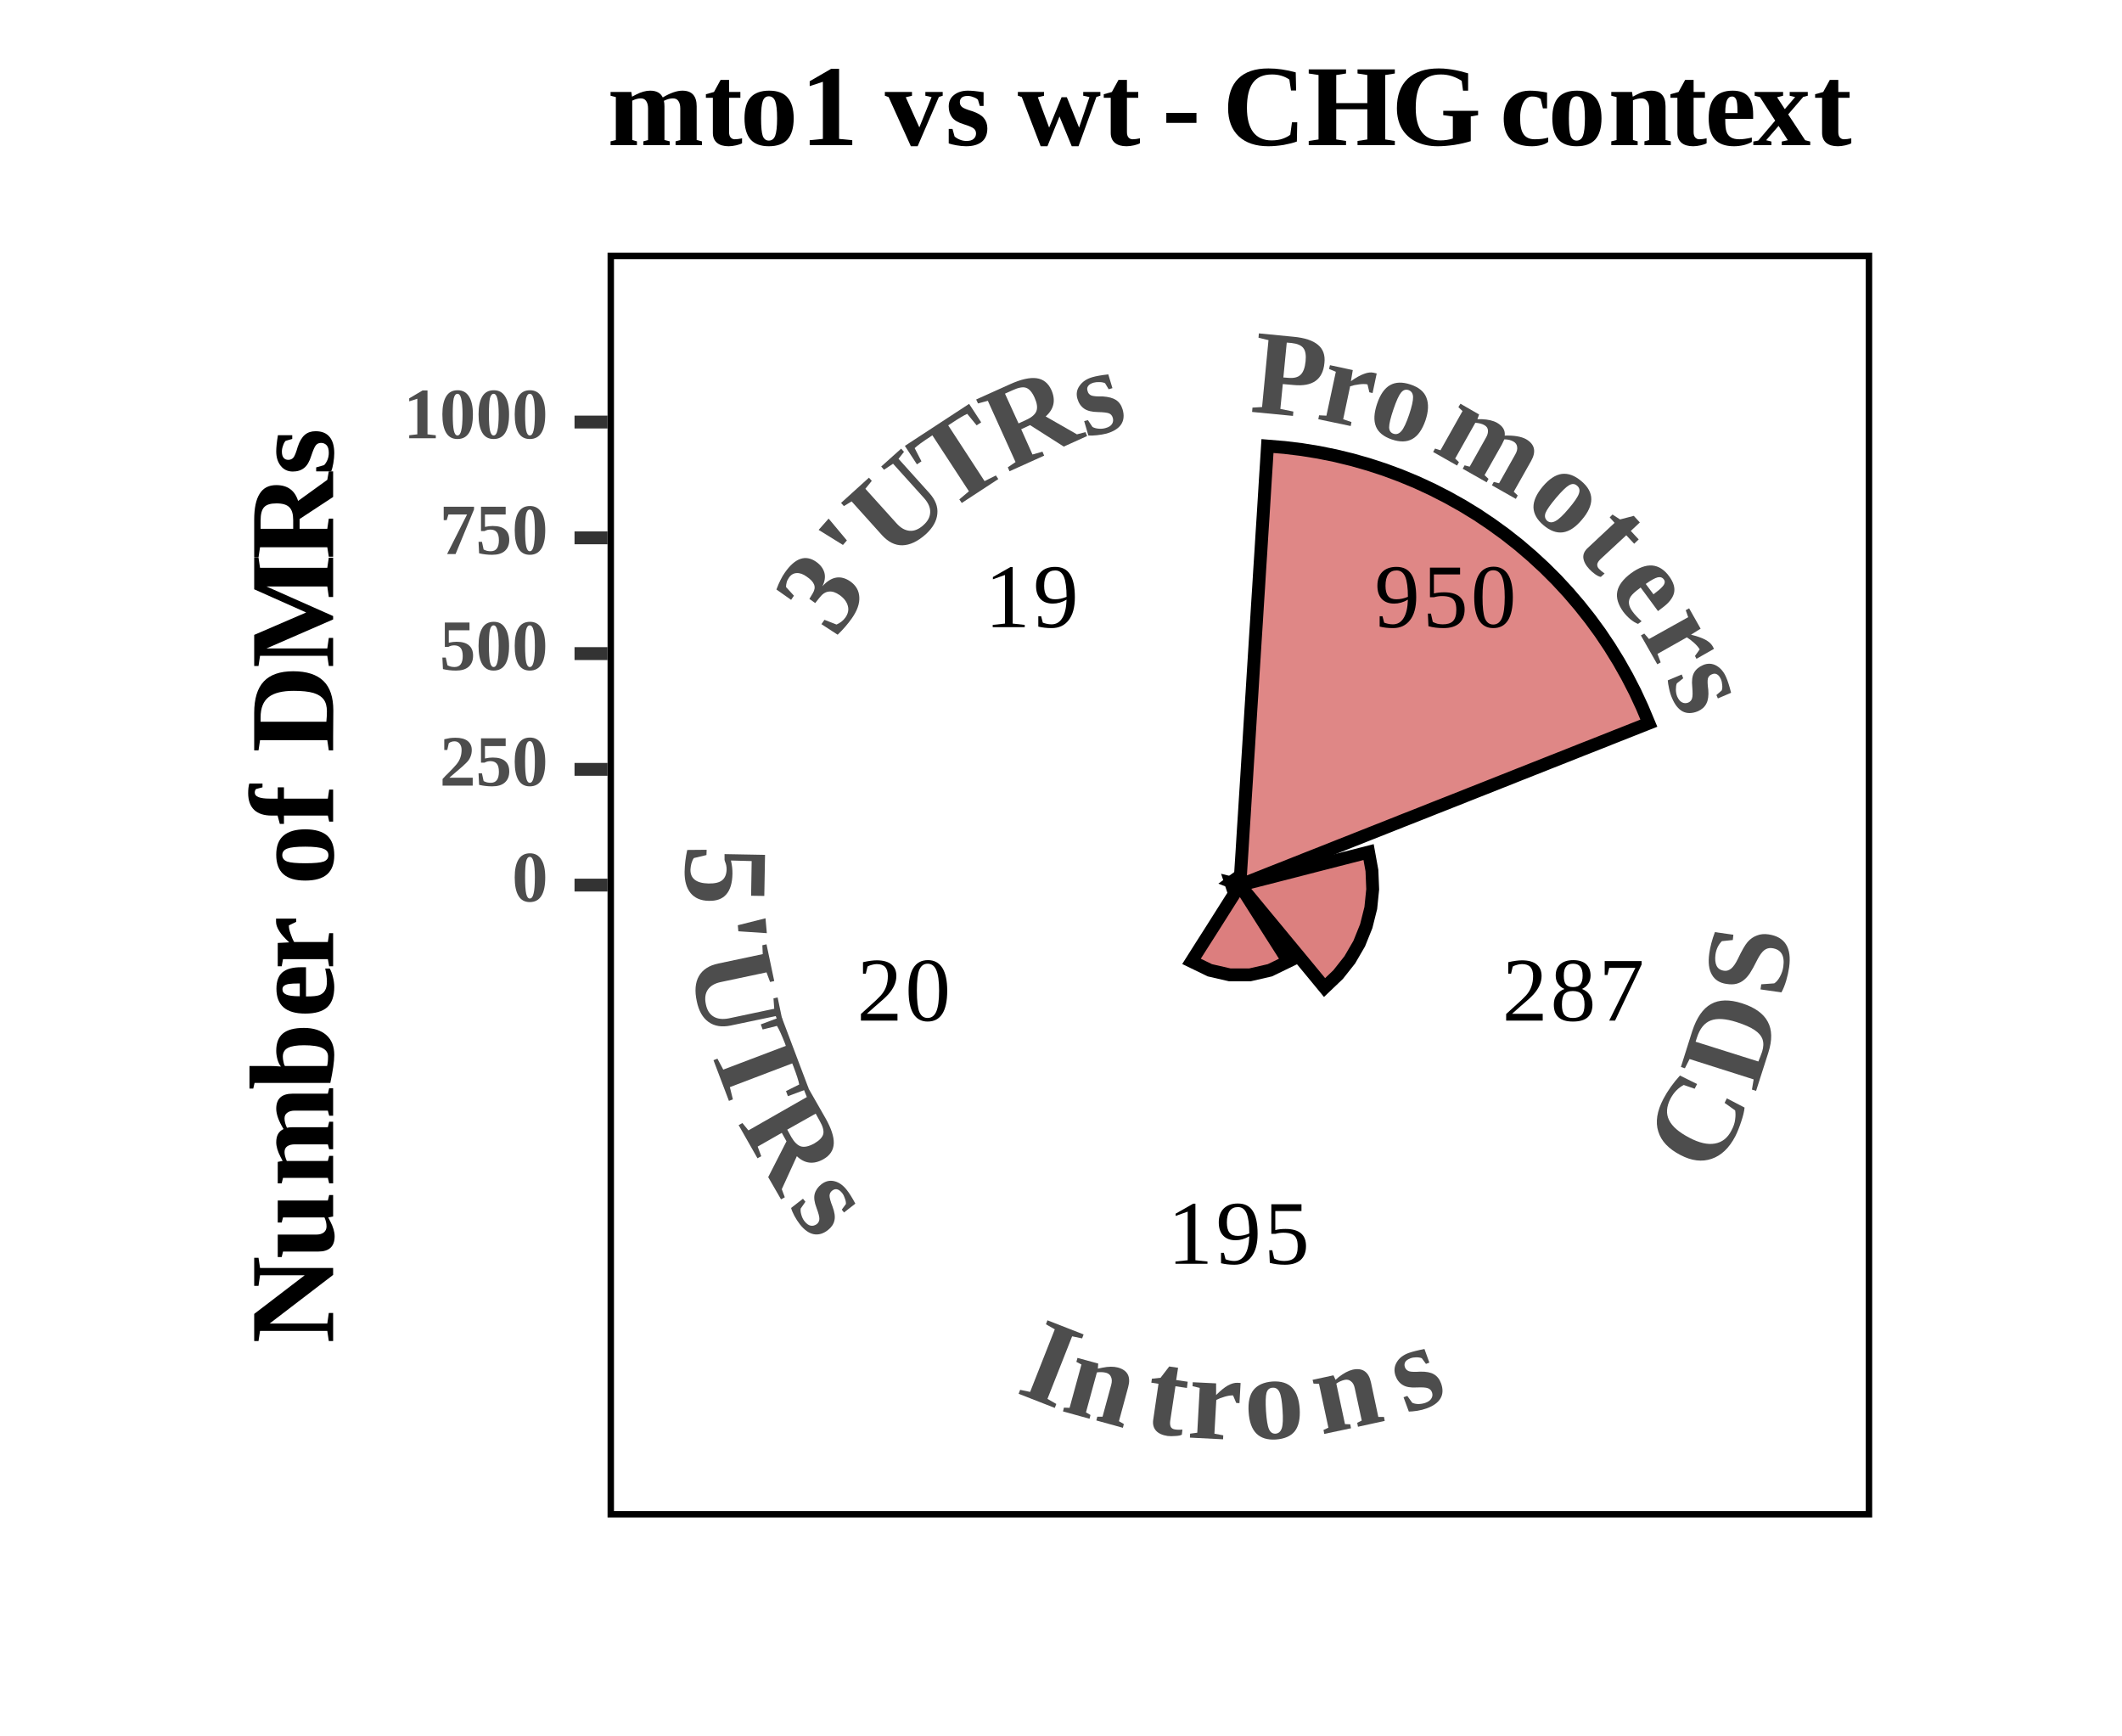 <?xml version="1.0" encoding="UTF-8"?>
<svg xmlns="http://www.w3.org/2000/svg" xmlns:xlink="http://www.w3.org/1999/xlink" width="176pt" height="144pt" viewBox="0 0 176 144" version="1.1">
<defs>
<g>
<symbol overflow="visible" id="glyph0-0">
<path style="stroke:none;" d=""/>
</symbol>
<symbol overflow="visible" id="glyph0-1">
<path style="stroke:none;" d="M 0.25 -3.438 C 0.25 -3.926 0.383 -4.305 0.656 -4.578 C 0.938 -4.859 1.328 -5 1.828 -5 C 2.391 -5 2.801 -4.797 3.062 -4.391 C 3.332 -3.984 3.469 -3.348 3.469 -2.484 C 3.469 -1.648 3.297 -1.016 2.953 -0.578 C 2.617 -0.141 2.148 0.078 1.547 0.078 C 1.141 0.078 0.77 0.035 0.438 -0.047 L 0.438 -0.906 L 0.672 -0.906 L 0.812 -0.375 C 0.883 -0.344 0.988 -0.312 1.125 -0.281 C 1.258 -0.25 1.395 -0.234 1.531 -0.234 C 1.914 -0.234 2.211 -0.406 2.422 -0.75 C 2.641 -1.094 2.758 -1.602 2.781 -2.281 C 2.406 -2.062 2.023 -1.953 1.641 -1.953 C 1.203 -1.953 0.859 -2.082 0.609 -2.344 C 0.367 -2.602 0.25 -2.969 0.25 -3.438 Z M 1.844 -4.703 C 1.227 -4.703 0.922 -4.273 0.922 -3.422 C 0.922 -3.047 0.992 -2.766 1.141 -2.578 C 1.285 -2.398 1.516 -2.312 1.828 -2.312 C 2.141 -2.312 2.457 -2.379 2.781 -2.516 C 2.781 -3.266 2.707 -3.816 2.562 -4.172 C 2.414 -4.523 2.176 -4.703 1.844 -4.703 Z M 1.844 -4.703 "/>
</symbol>
<symbol overflow="visible" id="glyph0-2">
<path style="stroke:none;" d="M 1.781 -2.891 C 2.352 -2.891 2.781 -2.77 3.062 -2.531 C 3.344 -2.301 3.484 -1.945 3.484 -1.469 C 3.484 -0.969 3.332 -0.582 3.031 -0.312 C 2.727 -0.051 2.297 0.078 1.734 0.078 C 1.266 0.078 0.848 0.023 0.484 -0.078 L 0.438 -1.125 L 0.688 -1.125 L 0.844 -0.438 C 0.957 -0.375 1.086 -0.32 1.234 -0.281 C 1.391 -0.25 1.535 -0.234 1.672 -0.234 C 2.055 -0.234 2.336 -0.32 2.516 -0.5 C 2.703 -0.688 2.797 -1 2.797 -1.438 C 2.797 -1.738 2.754 -1.969 2.672 -2.125 C 2.598 -2.281 2.473 -2.395 2.297 -2.469 C 2.129 -2.539 1.898 -2.578 1.609 -2.578 C 1.391 -2.578 1.172 -2.547 0.953 -2.484 L 0.609 -2.484 L 0.609 -4.938 L 3.109 -4.938 L 3.109 -4.375 L 0.938 -4.375 L 0.938 -2.797 C 1.195 -2.859 1.477 -2.891 1.781 -2.891 Z M 1.781 -2.891 "/>
</symbol>
<symbol overflow="visible" id="glyph0-3">
<path style="stroke:none;" d="M 3.484 -2.484 C 3.484 -0.773 2.941 0.078 1.859 0.078 C 1.336 0.078 0.941 -0.141 0.672 -0.578 C 0.41 -1.016 0.281 -1.648 0.281 -2.484 C 0.281 -3.305 0.41 -3.93 0.672 -4.359 C 0.941 -4.797 1.348 -5.016 1.891 -5.016 C 2.41 -5.016 2.805 -4.801 3.078 -4.375 C 3.348 -3.945 3.484 -3.316 3.484 -2.484 Z M 2.812 -2.484 C 2.812 -3.273 2.734 -3.844 2.578 -4.188 C 2.43 -4.539 2.191 -4.719 1.859 -4.719 C 1.547 -4.719 1.316 -4.551 1.172 -4.219 C 1.035 -3.895 0.969 -3.316 0.969 -2.484 C 0.969 -1.648 1.035 -1.062 1.172 -0.719 C 1.316 -0.383 1.547 -0.219 1.859 -0.219 C 2.18 -0.219 2.422 -0.395 2.578 -0.75 C 2.734 -1.113 2.812 -1.691 2.812 -2.484 Z M 2.812 -2.484 "/>
</symbol>
<symbol overflow="visible" id="glyph0-4">
<path style="stroke:none;" d="M 3.359 0 L 0.328 0 L 0.328 -0.547 L 1.016 -1.172 C 1.453 -1.555 1.773 -1.863 1.984 -2.094 C 2.191 -2.332 2.336 -2.578 2.422 -2.828 C 2.516 -3.086 2.562 -3.379 2.562 -3.703 C 2.562 -4.023 2.488 -4.27 2.344 -4.438 C 2.195 -4.602 1.961 -4.688 1.641 -4.688 C 1.504 -4.688 1.367 -4.664 1.234 -4.625 C 1.098 -4.594 0.977 -4.547 0.875 -4.484 L 0.734 -3.891 L 0.5 -3.891 L 0.5 -4.844 C 0.945 -4.945 1.328 -5 1.641 -5 C 2.18 -5 2.586 -4.883 2.859 -4.656 C 3.129 -4.438 3.266 -4.117 3.266 -3.703 C 3.266 -3.43 3.207 -3.172 3.094 -2.922 C 2.988 -2.68 2.828 -2.438 2.609 -2.188 C 2.391 -1.945 2.023 -1.613 1.516 -1.188 C 1.297 -1 1.062 -0.789 0.812 -0.562 L 3.359 -0.562 Z M 3.359 0 "/>
</symbol>
<symbol overflow="visible" id="glyph0-5">
<path style="stroke:none;" d="M 3.328 -3.734 C 3.328 -3.461 3.258 -3.234 3.125 -3.047 C 3 -2.859 2.828 -2.719 2.609 -2.625 C 2.891 -2.52 3.102 -2.359 3.25 -2.141 C 3.406 -1.922 3.484 -1.648 3.484 -1.328 C 3.484 -0.867 3.352 -0.52 3.094 -0.281 C 2.832 -0.039 2.422 0.078 1.859 0.078 C 0.805 0.078 0.281 -0.391 0.281 -1.328 C 0.281 -1.66 0.359 -1.93 0.516 -2.141 C 0.68 -2.359 0.895 -2.52 1.156 -2.625 C 0.945 -2.719 0.773 -2.859 0.641 -3.047 C 0.504 -3.234 0.438 -3.461 0.438 -3.734 C 0.438 -4.141 0.562 -4.453 0.812 -4.672 C 1.062 -4.898 1.422 -5.016 1.891 -5.016 C 2.348 -5.016 2.703 -4.906 2.953 -4.688 C 3.203 -4.469 3.328 -4.148 3.328 -3.734 Z M 2.828 -1.328 C 2.828 -1.723 2.75 -2.008 2.594 -2.188 C 2.438 -2.363 2.191 -2.453 1.859 -2.453 C 1.535 -2.453 1.301 -2.367 1.156 -2.203 C 1.02 -2.035 0.953 -1.742 0.953 -1.328 C 0.953 -0.922 1.023 -0.633 1.172 -0.469 C 1.316 -0.301 1.547 -0.219 1.859 -0.219 C 2.191 -0.219 2.438 -0.301 2.594 -0.469 C 2.75 -0.645 2.828 -0.93 2.828 -1.328 Z M 2.672 -3.734 C 2.672 -4.078 2.602 -4.328 2.469 -4.484 C 2.344 -4.641 2.145 -4.719 1.875 -4.719 C 1.613 -4.719 1.422 -4.641 1.297 -4.484 C 1.172 -4.336 1.109 -4.086 1.109 -3.734 C 1.109 -3.391 1.164 -3.145 1.281 -3 C 1.406 -2.852 1.602 -2.781 1.875 -2.781 C 2.145 -2.781 2.344 -2.852 2.469 -3 C 2.602 -3.156 2.672 -3.398 2.672 -3.734 Z M 2.672 -3.734 "/>
</symbol>
<symbol overflow="visible" id="glyph0-6">
<path style="stroke:none;" d="M 0.734 -3.781 L 0.5 -3.781 L 0.5 -4.938 L 3.562 -4.938 L 3.562 -4.656 L 1.359 0 L 0.875 0 L 3.047 -4.375 L 0.875 -4.375 Z M 0.734 -3.781 "/>
</symbol>
<symbol overflow="visible" id="glyph0-7">
<path style="stroke:none;" d="M 2.312 -0.297 L 3.312 -0.188 L 3.312 0 L 0.656 0 L 0.656 -0.188 L 1.672 -0.297 L 1.672 -4.328 L 0.672 -3.969 L 0.672 -4.156 L 2.125 -4.984 L 2.312 -4.984 Z M 2.312 -0.297 "/>
</symbol>
<symbol overflow="visible" id="glyph1-0">
<path style="stroke:none;" d=""/>
</symbol>
<symbol overflow="visible" id="glyph1-1">
<path style="stroke:none;" d="M 4.672 -4.188 C 4.723 -4.695 4.66 -5.062 4.484 -5.281 C 4.316 -5.508 3.988 -5.648 3.5 -5.703 L 3.109 -5.734 L 2.828 -2.844 L 3.234 -2.812 C 3.691 -2.77 4.031 -2.852 4.25 -3.062 C 4.477 -3.27 4.617 -3.645 4.672 -4.188 Z M 2.781 -2.297 L 2.578 -0.234 L 3.656 -0.016 L 3.625 0.344 L 0.234 0.016 L 0.266 -0.344 L 1.062 -0.391 L 1.594 -5.938 L 0.766 -6.141 L 0.797 -6.5 L 3.672 -6.219 C 4.598 -6.133 5.273 -5.91 5.703 -5.547 C 6.129 -5.191 6.305 -4.691 6.234 -4.047 C 6.109 -2.672 5.254 -2.062 3.672 -2.219 Z M 2.781 -2.297 "/>
</symbol>
<symbol overflow="visible" id="glyph2-0">
<path style="stroke:none;" d=""/>
</symbol>
<symbol overflow="visible" id="glyph2-1">
<path style="stroke:none;" d="M 2.969 -3.094 C 3.395 -3.395 3.758 -3.598 4.062 -3.703 C 4.363 -3.816 4.625 -3.848 4.844 -3.797 L 5.109 -3.734 L 4.766 -2.109 L 4.5 -2.172 L 4.344 -2.828 C 4.145 -2.867 3.91 -2.867 3.641 -2.828 C 3.367 -2.797 3.125 -2.742 2.906 -2.672 L 2.328 0.062 L 3.016 0.297 L 2.953 0.625 L 0.266 0.062 L 0.328 -0.266 L 0.938 -0.234 L 1.719 -3.875 L 1.156 -4.109 L 1.234 -4.422 L 3.125 -4.016 Z M 2.969 -3.094 "/>
</symbol>
<symbol overflow="visible" id="glyph3-0">
<path style="stroke:none;" d=""/>
</symbol>
<symbol overflow="visible" id="glyph3-1">
<path style="stroke:none;" d="M 5.125 -0.688 C 4.852 0.094 4.488 0.609 4.031 0.859 C 3.57 1.117 3 1.129 2.312 0.891 C 1.645 0.66 1.211 0.305 1.016 -0.172 C 0.816 -0.66 0.848 -1.289 1.109 -2.062 C 1.367 -2.832 1.727 -3.348 2.188 -3.609 C 2.645 -3.867 3.211 -3.883 3.891 -3.656 C 4.578 -3.426 5.016 -3.062 5.203 -2.562 C 5.398 -2.062 5.375 -1.438 5.125 -0.688 Z M 3.766 -1.156 C 3.992 -1.832 4.102 -2.32 4.094 -2.625 C 4.082 -2.926 3.953 -3.117 3.703 -3.203 C 3.473 -3.273 3.27 -3.203 3.094 -2.984 C 2.914 -2.766 2.707 -2.305 2.469 -1.609 C 2.227 -0.898 2.109 -0.398 2.109 -0.109 C 2.117 0.172 2.238 0.348 2.469 0.422 C 2.707 0.504 2.926 0.43 3.125 0.203 C 3.32 -0.023 3.535 -0.477 3.766 -1.156 Z M 3.766 -1.156 "/>
</symbol>
<symbol overflow="visible" id="glyph4-0">
<path style="stroke:none;" d=""/>
</symbol>
<symbol overflow="visible" id="glyph4-1">
<path style="stroke:none;" d="M 3.906 -2.594 L 4.281 -2.594 C 4.801 -2.57 5.219 -2.473 5.531 -2.297 C 6.008 -2.023 6.223 -1.672 6.172 -1.234 C 6.953 -1.254 7.539 -1.156 7.938 -0.938 C 8.664 -0.52 8.805 0.082 8.359 0.875 L 6.922 3.422 L 7.25 3.734 L 7.094 4.016 L 5.109 2.891 L 5.266 2.609 L 5.703 2.719 L 7.047 0.328 C 7.18 0.098 7.234 -0.109 7.203 -0.297 C 7.18 -0.484 7.082 -0.629 6.906 -0.734 C 6.688 -0.859 6.43 -0.922 6.141 -0.922 C 6.086 -0.797 6.02 -0.656 5.938 -0.5 L 4.5 2.047 L 4.828 2.359 L 4.672 2.641 L 2.688 1.516 L 2.844 1.234 L 3.266 1.344 L 4.609 -1.047 C 4.742 -1.273 4.801 -1.484 4.781 -1.672 C 4.77 -1.859 4.664 -2.004 4.469 -2.109 C 4.289 -2.211 4.047 -2.273 3.734 -2.297 L 2.062 0.672 L 2.375 0.969 L 2.219 1.25 L 0.234 0.125 L 0.391 -0.156 L 0.844 -0.016 L 2.672 -3.266 L 2.328 -3.594 L 2.5 -3.875 L 4.047 -2.984 Z M 3.906 -2.594 "/>
</symbol>
<symbol overflow="visible" id="glyph5-0">
<path style="stroke:none;" d=""/>
</symbol>
<symbol overflow="visible" id="glyph5-1">
<path style="stroke:none;" d="M 5.016 1.219 C 4.492 1.844 3.969 2.191 3.438 2.266 C 2.914 2.336 2.379 2.141 1.828 1.672 C 1.297 1.223 1.02 0.734 1 0.203 C 0.988 -0.328 1.242 -0.906 1.766 -1.531 C 2.297 -2.156 2.82 -2.504 3.344 -2.578 C 3.875 -2.648 4.414 -2.453 4.969 -1.984 C 5.52 -1.523 5.797 -1.023 5.797 -0.484 C 5.797 0.047 5.535 0.613 5.016 1.219 Z M 3.922 0.297 C 4.391 -0.254 4.672 -0.664 4.766 -0.938 C 4.867 -1.219 4.816 -1.441 4.609 -1.609 C 4.422 -1.773 4.203 -1.785 3.953 -1.641 C 3.711 -1.504 3.352 -1.156 2.875 -0.594 C 2.395 -0.02 2.102 0.395 2 0.656 C 1.906 0.926 1.953 1.145 2.141 1.312 C 2.336 1.469 2.566 1.473 2.828 1.328 C 3.098 1.191 3.461 0.848 3.922 0.297 Z M 3.922 0.297 "/>
</symbol>
<symbol overflow="visible" id="glyph6-0">
<path style="stroke:none;" d=""/>
</symbol>
<symbol overflow="visible" id="glyph6-1">
<path style="stroke:none;" d="M 1.406 1.625 C 1.102 1.301 0.938 0.984 0.906 0.672 C 0.883 0.367 1.016 0.094 1.297 -0.156 L 3.5 -2.219 L 3.094 -2.672 L 3.328 -2.906 L 3.953 -2.5 L 5.094 -2.797 L 5.594 -2.25 L 4.844 -1.547 L 5.5 -0.844 L 5.125 -0.484 L 4.469 -1.188 L 2.312 0.812 C 2.164 0.957 2.082 1.094 2.062 1.219 C 2.051 1.352 2.094 1.473 2.188 1.578 C 2.301 1.703 2.461 1.836 2.672 1.984 L 2.359 2.266 C 2.242 2.254 2.086 2.18 1.891 2.047 C 1.703 1.91 1.539 1.77 1.406 1.625 Z M 1.406 1.625 "/>
</symbol>
<symbol overflow="visible" id="glyph7-0">
<path style="stroke:none;" d=""/>
</symbol>
<symbol overflow="visible" id="glyph7-1">
<path style="stroke:none;" d="M 5.219 -0.844 C 5.594 -0.332 5.727 0.129 5.625 0.547 C 5.52 0.973 5.188 1.391 4.625 1.797 L 4.297 2.047 L 2.859 0.094 L 2.797 0.141 C 2.41 0.422 2.156 0.656 2.031 0.844 C 1.914 1.031 1.867 1.223 1.891 1.422 C 1.91 1.629 2.016 1.859 2.203 2.109 C 2.367 2.336 2.613 2.598 2.938 2.891 L 2.641 3.109 C 2.441 3.035 2.227 2.906 2 2.719 C 1.781 2.531 1.586 2.328 1.422 2.109 C 0.984 1.504 0.816 0.941 0.922 0.422 C 1.023 -0.098 1.406 -0.602 2.062 -1.094 C 2.707 -1.562 3.289 -1.773 3.812 -1.734 C 4.344 -1.691 4.812 -1.395 5.219 -0.844 Z M 4.781 -0.578 C 4.664 -0.742 4.492 -0.801 4.266 -0.75 C 4.047 -0.695 3.719 -0.516 3.281 -0.203 L 3.922 0.656 C 4.273 0.395 4.508 0.195 4.625 0.062 C 4.75 -0.062 4.82 -0.176 4.844 -0.281 C 4.875 -0.383 4.852 -0.484 4.781 -0.578 Z M 4.781 -0.578 "/>
</symbol>
<symbol overflow="visible" id="glyph8-0">
<path style="stroke:none;" d=""/>
</symbol>
<symbol overflow="visible" id="glyph8-1">
<path style="stroke:none;" d="M 4.281 0.172 C 4.781 0.297 5.172 0.43 5.453 0.578 C 5.742 0.734 5.945 0.91 6.062 1.109 L 6.188 1.344 L 4.734 2.172 L 4.609 1.938 L 5 1.391 C 4.895 1.211 4.738 1.031 4.531 0.844 C 4.332 0.664 4.133 0.516 3.938 0.391 L 1.5 1.766 L 1.766 2.469 L 1.484 2.625 L 0.125 0.234 L 0.406 0.078 L 0.797 0.531 L 4.047 -1.281 L 3.844 -1.859 L 4.125 -2.016 L 5.078 -0.328 Z M 4.281 0.172 "/>
</symbol>
<symbol overflow="visible" id="glyph9-0">
<path style="stroke:none;" d=""/>
</symbol>
<symbol overflow="visible" id="glyph9-1">
<path style="stroke:none;" d="M 2.766 2.781 C 2.285 2.977 1.863 2.984 1.5 2.797 C 1.145 2.609 0.852 2.242 0.625 1.703 C 0.52 1.473 0.438 1.207 0.375 0.906 C 0.312 0.613 0.273 0.383 0.266 0.219 L 1.422 -0.266 L 1.547 0.047 L 1.016 0.469 C 0.961 0.602 0.938 0.77 0.938 0.969 C 0.938 1.176 0.973 1.375 1.047 1.562 C 1.16 1.812 1.297 1.973 1.453 2.047 C 1.617 2.129 1.789 2.133 1.969 2.062 C 2.133 1.988 2.238 1.867 2.281 1.703 C 2.332 1.547 2.336 1.234 2.297 0.766 C 2.242 0.266 2.289 -0.125 2.438 -0.406 C 2.594 -0.688 2.844 -0.898 3.188 -1.047 C 3.57 -1.211 3.941 -1.195 4.297 -1 C 4.648 -0.801 4.922 -0.477 5.109 -0.031 C 5.242 0.27 5.379 0.695 5.516 1.25 L 4.422 1.719 L 4.297 1.438 L 4.734 1.062 C 4.785 0.945 4.801 0.797 4.781 0.609 C 4.77 0.43 4.734 0.27 4.672 0.125 C 4.578 -0.082 4.469 -0.219 4.344 -0.281 C 4.219 -0.352 4.078 -0.352 3.922 -0.281 C 3.754 -0.219 3.645 -0.102 3.594 0.062 C 3.551 0.238 3.562 0.551 3.625 1 C 3.664 1.488 3.613 1.867 3.469 2.141 C 3.332 2.422 3.098 2.633 2.766 2.781 Z M 2.766 2.781 "/>
</symbol>
<symbol overflow="visible" id="glyph10-0">
<path style="stroke:none;" d=""/>
</symbol>
<symbol overflow="visible" id="glyph10-1">
<path style="stroke:none;" d="M 1.922 -3.484 C 1.41 -2.504 0.754 -1.879 -0.047 -1.609 C -0.848 -1.336 -1.707 -1.441 -2.625 -1.922 C -3.613 -2.43 -4.227 -3.082 -4.469 -3.875 C -4.719 -4.664 -4.578 -5.566 -4.047 -6.578 C -3.691 -7.254 -3.234 -7.898 -2.672 -8.516 L -1.25 -7.812 L -1.453 -7.422 L -2.359 -7.734 C -2.816 -7.492 -3.18 -7.117 -3.453 -6.609 C -3.797 -5.941 -3.836 -5.348 -3.578 -4.828 C -3.328 -4.305 -2.766 -3.816 -1.891 -3.359 C -1.078 -2.93 -0.375 -2.77 0.219 -2.875 C 0.82 -2.977 1.281 -3.336 1.594 -3.953 C 1.77 -4.273 1.875 -4.582 1.906 -4.875 C 1.945 -5.164 1.945 -5.414 1.906 -5.625 L 1.031 -6.25 L 1.219 -6.625 L 2.688 -5.859 C 2.656 -5.535 2.562 -5.145 2.406 -4.688 C 2.258 -4.238 2.098 -3.836 1.922 -3.484 Z M 1.922 -3.484 "/>
</symbol>
<symbol overflow="visible" id="glyph11-0">
<path style="stroke:none;" d=""/>
</symbol>
<symbol overflow="visible" id="glyph11-1">
<path style="stroke:none;" d="M -1.562 -5.859 C -2.469 -6.148 -3.18 -6.195 -3.703 -6 C -4.234 -5.801 -4.617 -5.328 -4.859 -4.578 L -4.969 -4.234 L 0.234 -2.594 C 0.359 -2.883 0.461 -3.156 0.547 -3.406 C 0.672 -3.801 0.68 -4.145 0.578 -4.438 C 0.473 -4.727 0.254 -4.984 -0.078 -5.203 C -0.41 -5.43 -0.906 -5.648 -1.562 -5.859 Z M -5.25 -5.109 C -4.883 -6.234 -4.363 -6.984 -3.688 -7.359 C -3.02 -7.734 -2.164 -7.754 -1.125 -7.422 C -0.051 -7.078 0.66 -6.566 1.016 -5.891 C 1.379 -5.223 1.395 -4.367 1.062 -3.328 L 0.391 -1.234 L 0.047 -0.156 L -0.297 -0.266 L -0.156 -1.109 L -5.469 -2.797 L -5.859 -2.031 L -6.188 -2.141 Z M -5.25 -5.109 "/>
</symbol>
<symbol overflow="visible" id="glyph12-0">
<path style="stroke:none;" d=""/>
</symbol>
<symbol overflow="visible" id="glyph12-1">
<path style="stroke:none;" d="M -1.906 -0.812 L -1.844 -1.234 L -0.766 -1.312 C -0.598 -1.414 -0.441 -1.598 -0.297 -1.859 C -0.148 -2.129 -0.055 -2.406 -0.016 -2.688 C 0.117 -3.613 -0.191 -4.129 -0.953 -4.234 C -1.191 -4.266 -1.406 -4.207 -1.594 -4.062 C -1.781 -3.914 -1.969 -3.66 -2.156 -3.297 C -2.414 -2.773 -2.625 -2.395 -2.781 -2.156 C -2.938 -1.926 -3.102 -1.738 -3.281 -1.594 C -3.457 -1.445 -3.66 -1.344 -3.891 -1.281 C -4.117 -1.219 -4.398 -1.211 -4.734 -1.266 C -5.297 -1.348 -5.695 -1.602 -5.938 -2.031 C -6.188 -2.457 -6.258 -3.039 -6.156 -3.781 C -6.082 -4.332 -5.926 -4.926 -5.688 -5.562 L -4.156 -5.344 L -4.203 -4.906 L -5.109 -4.812 C -5.398 -4.52 -5.578 -4.148 -5.641 -3.703 C -5.691 -3.316 -5.66 -3.004 -5.547 -2.766 C -5.43 -2.535 -5.223 -2.398 -4.922 -2.359 C -4.711 -2.328 -4.516 -2.391 -4.328 -2.547 C -4.148 -2.703 -3.973 -2.957 -3.797 -3.312 C -3.461 -4.02 -3.188 -4.5 -2.969 -4.75 C -2.75 -5 -2.492 -5.176 -2.203 -5.281 C -1.922 -5.395 -1.602 -5.426 -1.25 -5.375 C 0.125 -5.176 0.695 -4.266 0.469 -2.641 C 0.414 -2.273 0.332 -1.898 0.219 -1.516 C 0.102 -1.141 -0.023 -0.82 -0.172 -0.562 Z M -1.906 -0.812 "/>
</symbol>
<symbol overflow="visible" id="glyph13-0">
<path style="stroke:none;" d=""/>
</symbol>
<symbol overflow="visible" id="glyph13-1">
<path style="stroke:none;" d="M 2.703 0.547 L 3.438 0.969 L 3.312 1.297 L 0.312 0.125 L 0.438 -0.203 L 1.266 -0.031 L 3.312 -5.219 L 2.578 -5.641 L 2.703 -5.969 L 5.703 -4.797 L 5.578 -4.469 L 4.75 -4.641 Z M 2.703 0.547 "/>
</symbol>
<symbol overflow="visible" id="glyph14-0">
<path style="stroke:none;" d=""/>
</symbol>
<symbol overflow="visible" id="glyph14-1">
<path style="stroke:none;" d="M 3.141 -3.484 L 3.516 -3.562 C 4.016 -3.664 4.441 -3.672 4.797 -3.578 C 5.609 -3.359 5.895 -2.816 5.656 -1.953 L 4.891 0.875 L 5.297 1.109 L 5.219 1.422 L 3.016 0.812 L 3.094 0.5 L 3.531 0.5 L 4.25 -2.141 C 4.32 -2.398 4.316 -2.617 4.234 -2.797 C 4.16 -2.973 4.023 -3.086 3.828 -3.141 C 3.578 -3.203 3.32 -3.211 3.062 -3.172 L 2.156 0.141 L 2.531 0.359 L 2.453 0.672 L 0.25 0.062 L 0.328 -0.25 L 0.797 -0.234 L 1.781 -3.828 L 1.359 -4.047 L 1.453 -4.375 L 3.172 -3.906 Z M 3.141 -3.484 "/>
</symbol>
<symbol overflow="visible" id="glyph15-0">
<path style="stroke:none;" d=""/>
</symbol>
<symbol overflow="visible" id="glyph15-1">
<path style="stroke:none;" d="M 2.109 0.406 C 1.672 0.344 1.348 0.195 1.141 -0.031 C 0.93 -0.27 0.852 -0.57 0.906 -0.938 L 1.344 -3.922 L 0.75 -4.016 L 0.797 -4.344 L 1.516 -4.422 L 2.234 -5.359 L 2.969 -5.25 L 2.812 -4.234 L 3.766 -4.094 L 3.703 -3.578 L 2.75 -3.719 L 2.312 -0.812 C 2.289 -0.602 2.312 -0.441 2.375 -0.328 C 2.445 -0.223 2.555 -0.16 2.703 -0.141 C 2.867 -0.109 3.078 -0.102 3.328 -0.125 L 3.281 0.297 C 3.176 0.359 3 0.395 2.75 0.406 C 2.508 0.426 2.297 0.426 2.109 0.406 Z M 2.109 0.406 "/>
</symbol>
<symbol overflow="visible" id="glyph16-0">
<path style="stroke:none;" d=""/>
</symbol>
<symbol overflow="visible" id="glyph16-1">
<path style="stroke:none;" d="M 2.438 -3.516 C 2.812 -3.891 3.141 -4.156 3.422 -4.312 C 3.711 -4.469 3.973 -4.539 4.203 -4.531 L 4.469 -4.516 L 4.375 -2.844 L 4.109 -2.859 L 3.844 -3.484 C 3.645 -3.492 3.41 -3.457 3.141 -3.375 C 2.879 -3.301 2.648 -3.211 2.453 -3.109 L 2.297 -0.312 L 3.031 -0.172 L 3.016 0.156 L 0.266 0.016 L 0.281 -0.312 L 0.875 -0.391 L 1.078 -4.109 L 0.484 -4.25 L 0.5 -4.578 L 2.438 -4.484 Z M 2.438 -3.516 "/>
</symbol>
<symbol overflow="visible" id="glyph17-0">
<path style="stroke:none;" d=""/>
</symbol>
<symbol overflow="visible" id="glyph17-1">
<path style="stroke:none;" d="M 4.453 -2.609 C 4.504 -1.785 4.367 -1.164 4.047 -0.75 C 3.723 -0.344 3.195 -0.113 2.469 -0.062 C 1.77 -0.02 1.234 -0.188 0.859 -0.562 C 0.484 -0.938 0.27 -1.531 0.219 -2.344 C 0.164 -3.156 0.301 -3.766 0.625 -4.172 C 0.957 -4.586 1.484 -4.82 2.203 -4.875 C 2.922 -4.914 3.461 -4.742 3.828 -4.359 C 4.191 -3.984 4.398 -3.398 4.453 -2.609 Z M 3.031 -2.516 C 2.988 -3.234 2.906 -3.723 2.781 -3.984 C 2.656 -4.254 2.461 -4.379 2.203 -4.359 C 1.953 -4.348 1.785 -4.207 1.703 -3.938 C 1.629 -3.676 1.613 -3.176 1.656 -2.438 C 1.707 -1.688 1.789 -1.18 1.906 -0.922 C 2.02 -0.66 2.203 -0.535 2.453 -0.547 C 2.703 -0.566 2.875 -0.719 2.969 -1 C 3.062 -1.289 3.082 -1.797 3.031 -2.516 Z M 3.031 -2.516 "/>
</symbol>
<symbol overflow="visible" id="glyph18-0">
<path style="stroke:none;" d=""/>
</symbol>
<symbol overflow="visible" id="glyph18-1">
<path style="stroke:none;" d="M 1.203 -4.547 L 1.469 -4.781 C 1.883 -5.102 2.27 -5.305 2.625 -5.391 C 3.445 -5.566 3.953 -5.211 4.141 -4.328 L 4.75 -1.469 L 5.219 -1.469 L 5.281 -1.141 L 3.062 -0.656 L 3 -0.984 L 3.375 -1.172 L 2.797 -3.844 C 2.742 -4.113 2.641 -4.305 2.484 -4.422 C 2.336 -4.547 2.164 -4.586 1.969 -4.547 C 1.719 -4.492 1.484 -4.391 1.266 -4.234 L 1.984 -0.875 L 2.422 -0.859 L 2.484 -0.531 L 0.266 -0.062 L 0.203 -0.391 L 0.609 -0.578 L -0.172 -4.219 L -0.625 -4.234 L -0.703 -4.547 L 1.031 -4.922 Z M 1.203 -4.547 "/>
</symbol>
<symbol overflow="visible" id="glyph19-0">
<path style="stroke:none;" d=""/>
</symbol>
<symbol overflow="visible" id="glyph19-1">
<path style="stroke:none;" d="M 2.922 -2.594 C 3.098 -2.113 3.082 -1.695 2.875 -1.344 C 2.676 -1 2.297 -0.723 1.734 -0.516 C 1.504 -0.43 1.238 -0.363 0.938 -0.312 C 0.645 -0.27 0.414 -0.25 0.25 -0.25 L -0.188 -1.438 L 0.125 -1.547 L 0.531 -0.984 C 0.656 -0.922 0.816 -0.883 1.016 -0.875 C 1.223 -0.875 1.422 -0.906 1.609 -0.969 C 1.867 -1.062 2.039 -1.188 2.125 -1.344 C 2.219 -1.5 2.234 -1.664 2.172 -1.844 C 2.109 -2.02 1.992 -2.133 1.828 -2.188 C 1.672 -2.25 1.363 -2.27 0.906 -2.25 C 0.406 -2.219 0.02 -2.285 -0.25 -2.453 C -0.531 -2.617 -0.734 -2.879 -0.859 -3.234 C -0.992 -3.629 -0.957 -4 -0.75 -4.344 C -0.551 -4.688 -0.223 -4.941 0.234 -5.109 C 0.555 -5.223 0.992 -5.332 1.547 -5.438 L 1.953 -4.312 L 1.672 -4.203 L 1.328 -4.672 C 1.211 -4.723 1.062 -4.75 0.875 -4.75 C 0.695 -4.75 0.535 -4.723 0.391 -4.672 C 0.172 -4.586 0.023 -4.484 -0.047 -4.359 C -0.117 -4.234 -0.129 -4.094 -0.078 -3.938 C -0.016 -3.77 0.098 -3.656 0.266 -3.594 C 0.441 -3.539 0.754 -3.531 1.203 -3.562 C 1.691 -3.57 2.066 -3.5 2.328 -3.344 C 2.598 -3.188 2.797 -2.938 2.922 -2.594 Z M 2.922 -2.594 "/>
</symbol>
<symbol overflow="visible" id="glyph20-0">
<path style="stroke:none;" d=""/>
</symbol>
<symbol overflow="visible" id="glyph20-1">
<path style="stroke:none;" d="M 3.828 2.422 C 3.816 3.191 3.645 3.766 3.312 4.141 C 2.988 4.516 2.504 4.691 1.859 4.672 C 1.203 4.66 0.703 4.445 0.359 4.031 C 0.016 3.613 -0.148 3.023 -0.141 2.266 C -0.129 1.66 -0.055 1.055 0.078 0.453 L 1.688 0.438 L 1.672 0.875 L 0.625 1.125 C 0.539 1.25 0.473 1.398 0.422 1.578 C 0.379 1.754 0.352 1.922 0.344 2.078 C 0.332 2.828 0.832 3.211 1.844 3.234 C 2.363 3.242 2.738 3.156 2.969 2.969 C 3.207 2.781 3.332 2.477 3.344 2.062 C 3.344 1.832 3.301 1.625 3.219 1.438 L 3.172 1.281 L 3.172 0.797 L 6.531 0.859 L 6.469 4.266 L 5.375 4.25 L 5.422 1.375 L 3.703 1.328 C 3.797 1.734 3.836 2.098 3.828 2.422 Z M 3.828 2.422 "/>
</symbol>
<symbol overflow="visible" id="glyph21-0">
<path style="stroke:none;" d=""/>
</symbol>
<symbol overflow="visible" id="glyph21-1">
<path style="stroke:none;" d="M 6.578 0.188 L 6.688 1.422 L 4.328 1.266 L 4.281 0.766 Z M 6.578 0.188 "/>
</symbol>
<symbol overflow="visible" id="glyph22-0">
<path style="stroke:none;" d=""/>
</symbol>
<symbol overflow="visible" id="glyph22-1">
<path style="stroke:none;" d="M 1.422 3.875 C 1.516 4.352 1.723 4.691 2.047 4.891 C 2.379 5.098 2.805 5.148 3.328 5.047 L 7.094 4.25 L 7.031 3.391 L 7.375 3.312 L 7.828 5.484 L 7.484 5.562 L 7.219 4.859 L 3.484 5.641 C 2.742 5.797 2.129 5.695 1.641 5.344 C 1.16 5 0.836 4.43 0.672 3.641 C 0.484 2.785 0.539 2.086 0.844 1.547 C 1.156 1.004 1.691 0.656 2.453 0.5 L 6.141 -0.281 L 6.109 -1.016 L 6.453 -1.094 L 7.094 1.953 L 6.75 2.031 L 6.453 1.234 L 2.688 2.031 C 2.176 2.133 1.812 2.344 1.594 2.656 C 1.375 2.969 1.316 3.375 1.422 3.875 Z M 1.422 3.875 "/>
</symbol>
<symbol overflow="visible" id="glyph23-0">
<path style="stroke:none;" d=""/>
</symbol>
<symbol overflow="visible" id="glyph23-1">
<path style="stroke:none;" d="M 0.547 1.422 L 0.875 1.297 L 1.359 2.203 L 6.547 0.234 L 6.469 0.016 C 6.195 -0.68 5.977 -1.16 5.812 -1.422 L 4.625 -1.125 L 4.469 -1.547 L 6.188 -2.188 L 8.438 3.766 L 6.719 4.406 L 6.562 3.984 L 7.656 3.438 C 7.613 3.164 7.453 2.66 7.172 1.922 L 7.078 1.688 L 1.906 3.656 L 2.156 4.672 L 1.828 4.797 Z M 0.547 1.422 "/>
</symbol>
<symbol overflow="visible" id="glyph24-0">
<path style="stroke:none;" d=""/>
</symbol>
<symbol overflow="visible" id="glyph24-1">
<path style="stroke:none;" d="M 3.688 0.844 L 1.688 1.984 L 1.984 2.781 L 1.672 2.953 L 0.109 0.203 L 0.422 0.031 L 0.922 0.641 L 5.766 -2.125 L 5.453 -2.906 L 5.766 -3.078 L 7.312 -0.375 C 7.789 0.469 8.02 1.164 8 1.719 C 7.977 2.281 7.691 2.719 7.141 3.031 C 6.328 3.488 5.594 3.406 4.938 2.781 L 3.688 5.516 L 3.938 6.188 L 3.625 6.359 L 2.562 4.516 L 4.078 1.547 Z M 6.391 1.719 C 6.805 1.477 7.051 1.223 7.125 0.953 C 7.195 0.68 7.098 0.312 6.828 -0.156 L 6.5 -0.75 L 4.141 0.578 L 4.484 1.203 C 4.734 1.629 5 1.883 5.281 1.969 C 5.57 2.051 5.941 1.969 6.391 1.719 Z M 6.391 1.719 "/>
</symbol>
<symbol overflow="visible" id="glyph25-0">
<path style="stroke:none;" d=""/>
</symbol>
<symbol overflow="visible" id="glyph25-1">
<path style="stroke:none;" d="M 3.375 1.984 C 2.977 2.297 2.578 2.41 2.172 2.328 C 1.773 2.242 1.395 1.969 1.031 1.5 C 0.875 1.301 0.723 1.066 0.578 0.797 C 0.441 0.535 0.352 0.32 0.312 0.156 L 1.297 -0.609 L 1.5 -0.359 L 1.109 0.203 C 1.086 0.348 1.102 0.516 1.156 0.703 C 1.207 0.898 1.289 1.078 1.406 1.234 C 1.582 1.461 1.758 1.594 1.938 1.625 C 2.113 1.656 2.281 1.613 2.438 1.5 C 2.582 1.383 2.656 1.238 2.656 1.062 C 2.664 0.895 2.586 0.594 2.422 0.156 C 2.242 -0.312 2.191 -0.695 2.266 -1 C 2.348 -1.312 2.535 -1.582 2.828 -1.812 C 3.16 -2.07 3.52 -2.156 3.906 -2.062 C 4.289 -1.969 4.633 -1.723 4.938 -1.328 C 5.145 -1.066 5.379 -0.691 5.641 -0.203 L 4.703 0.531 L 4.516 0.297 L 4.859 -0.172 C 4.867 -0.297 4.844 -0.441 4.781 -0.609 C 4.727 -0.785 4.656 -0.938 4.562 -1.062 C 4.414 -1.25 4.27 -1.359 4.125 -1.391 C 3.988 -1.422 3.852 -1.383 3.719 -1.281 C 3.582 -1.176 3.508 -1.035 3.5 -0.859 C 3.5 -0.68 3.582 -0.379 3.75 0.047 C 3.926 0.516 3.977 0.895 3.906 1.188 C 3.844 1.488 3.664 1.754 3.375 1.984 Z M 3.375 1.984 "/>
</symbol>
<symbol overflow="visible" id="glyph26-0">
<path style="stroke:none;" d=""/>
</symbol>
<symbol overflow="visible" id="glyph26-1">
<path style="stroke:none;" d="M 1.219 -4.828 C 1.695 -4.492 1.945 -4.055 1.969 -3.516 C 2 -2.984 1.797 -2.406 1.359 -1.781 C 1.016 -1.289 0.617 -0.832 0.172 -0.406 L -1.172 -1.281 L -0.922 -1.641 L 0.078 -1.25 C 0.391 -1.383 0.633 -1.578 0.812 -1.828 C 1.039 -2.148 1.109 -2.473 1.016 -2.797 C 0.93 -3.129 0.707 -3.426 0.344 -3.688 C 0.02 -3.914 -0.273 -4.016 -0.547 -3.984 C -0.828 -3.961 -1.086 -3.797 -1.328 -3.484 L -1.688 -3.031 L -2.172 -3.375 L -1.891 -3.844 C -1.734 -4.102 -1.695 -4.344 -1.781 -4.562 C -1.863 -4.781 -2.066 -5 -2.391 -5.219 C -2.691 -5.438 -2.973 -5.535 -3.234 -5.516 C -3.492 -5.504 -3.707 -5.375 -3.875 -5.125 C -3.977 -4.977 -4.039 -4.844 -4.062 -4.719 C -4.094 -4.602 -4.109 -4.484 -4.109 -4.359 L -3.453 -3.641 L -3.688 -3.297 L -4.906 -4.156 C -4.789 -4.469 -4.676 -4.734 -4.562 -4.953 C -4.457 -5.172 -4.336 -5.375 -4.203 -5.562 C -3.359 -6.77 -2.492 -7.066 -1.609 -6.453 C -1.242 -6.191 -1.016 -5.883 -0.922 -5.531 C -0.836 -5.188 -0.895 -4.816 -1.094 -4.422 C -0.352 -5.242 0.414 -5.379 1.219 -4.828 Z M 1.219 -4.828 "/>
</symbol>
<symbol overflow="visible" id="glyph27-0">
<path style="stroke:none;" d=""/>
</symbol>
<symbol overflow="visible" id="glyph27-1">
<path style="stroke:none;" d="M -4.438 -4.875 L -3.609 -5.812 L -2.094 -4 L -2.422 -3.625 Z M -4.438 -4.875 "/>
</symbol>
<symbol overflow="visible" id="glyph28-0">
<path style="stroke:none;" d=""/>
</symbol>
<symbol overflow="visible" id="glyph28-1">
<path style="stroke:none;" d="M 2.625 -3.188 C 2.988 -3.508 3.176 -3.863 3.188 -4.25 C 3.207 -4.633 3.039 -5.023 2.688 -5.422 L 0.109 -8.281 L -0.641 -7.781 L -0.875 -8.047 L 0.781 -9.531 L 1.016 -9.266 L 0.562 -8.688 L 3.109 -5.859 C 3.617 -5.297 3.844 -4.719 3.781 -4.125 C 3.727 -3.531 3.406 -2.961 2.812 -2.422 C 2.156 -1.836 1.516 -1.535 0.891 -1.516 C 0.273 -1.504 -0.289 -1.785 -0.812 -2.359 L -3.328 -5.156 L -3.969 -4.766 L -4.203 -5.031 L -1.891 -7.125 L -1.656 -6.859 L -2.188 -6.203 L 0.391 -3.344 C 0.734 -2.957 1.098 -2.75 1.484 -2.719 C 1.867 -2.688 2.25 -2.844 2.625 -3.188 Z M 2.625 -3.188 "/>
</symbol>
<symbol overflow="visible" id="glyph29-0">
<path style="stroke:none;" d=""/>
</symbol>
<symbol overflow="visible" id="glyph29-1">
<path style="stroke:none;" d="M 1.266 -0.828 L 1.062 -1.125 L 1.859 -1.797 L -1.172 -6.438 L -1.359 -6.312 C -1.984 -5.906 -2.41 -5.594 -2.641 -5.375 L -2.078 -4.281 L -2.453 -4.031 L -3.453 -5.562 L 1.875 -9.047 L 2.875 -7.516 L 2.5 -7.266 L 1.719 -8.219 C 1.469 -8.113 1.016 -7.844 0.359 -7.406 L 0.141 -7.266 L 3.156 -2.641 L 4.094 -3.109 L 4.297 -2.812 Z M 1.266 -0.828 "/>
</symbol>
<symbol overflow="visible" id="glyph30-0">
<path style="stroke:none;" d=""/>
</symbol>
<symbol overflow="visible" id="glyph30-1">
<path style="stroke:none;" d="M 1.188 -3.578 L 2.125 -1.484 L 2.953 -1.719 L 3.094 -1.391 L 0.219 -0.094 L 0.078 -0.422 L 0.719 -0.859 L -1.578 -5.938 L -2.391 -5.719 L -2.547 -6.047 L 0.297 -7.328 C 1.18 -7.723 1.898 -7.883 2.453 -7.812 C 3.016 -7.738 3.426 -7.414 3.688 -6.844 C 4.07 -5.988 3.914 -5.254 3.219 -4.641 L 5.812 -3.156 L 6.516 -3.344 L 6.656 -3.016 L 4.719 -2.141 L 1.922 -3.922 Z M 2.297 -6.203 C 2.098 -6.648 1.863 -6.922 1.594 -7.016 C 1.332 -7.109 0.957 -7.039 0.469 -6.812 L -0.156 -6.531 L 0.969 -4.062 L 1.609 -4.359 C 2.066 -4.566 2.348 -4.812 2.453 -5.094 C 2.555 -5.375 2.504 -5.742 2.297 -6.203 Z M 2.297 -6.203 "/>
</symbol>
<symbol overflow="visible" id="glyph31-0">
<path style="stroke:none;" d=""/>
</symbol>
<symbol overflow="visible" id="glyph31-1">
<path style="stroke:none;" d="M 3.094 -2.406 C 3.238 -1.914 3.195 -1.5 2.969 -1.156 C 2.738 -0.82 2.336 -0.57 1.766 -0.406 C 1.523 -0.344 1.254 -0.297 0.953 -0.266 C 0.66 -0.234 0.426 -0.227 0.25 -0.25 L -0.094 -1.438 L 0.219 -1.516 L 0.594 -0.953 C 0.719 -0.879 0.879 -0.832 1.078 -0.812 C 1.285 -0.789 1.484 -0.805 1.672 -0.859 C 1.941 -0.93 2.125 -1.047 2.219 -1.203 C 2.312 -1.359 2.332 -1.523 2.281 -1.703 C 2.227 -1.891 2.125 -2.016 1.969 -2.078 C 1.82 -2.141 1.516 -2.176 1.047 -2.188 C 0.547 -2.195 0.164 -2.289 -0.094 -2.469 C -0.363 -2.656 -0.551 -2.93 -0.656 -3.297 C -0.77 -3.691 -0.707 -4.051 -0.469 -4.375 C -0.238 -4.707 0.109 -4.941 0.578 -5.078 C 0.898 -5.172 1.344 -5.25 1.906 -5.312 L 2.25 -4.172 L 1.938 -4.078 L 1.641 -4.578 C 1.516 -4.641 1.359 -4.672 1.172 -4.672 C 0.992 -4.68 0.832 -4.664 0.688 -4.625 C 0.469 -4.562 0.316 -4.469 0.234 -4.344 C 0.148 -4.227 0.133 -4.094 0.188 -3.938 C 0.227 -3.758 0.332 -3.633 0.5 -3.562 C 0.664 -3.5 0.977 -3.473 1.438 -3.484 C 1.926 -3.453 2.297 -3.352 2.547 -3.188 C 2.805 -3.02 2.988 -2.758 3.094 -2.406 Z M 3.094 -2.406 "/>
</symbol>
<symbol overflow="visible" id="glyph32-0">
<path style="stroke:none;" d=""/>
</symbol>
<symbol overflow="visible" id="glyph32-1">
<path style="stroke:none;" d="M 2.766 -1.984 C 2.766 -0.617 2.336 0.062 1.484 0.062 C 1.066 0.062 0.754 -0.109 0.547 -0.453 C 0.336 -0.805 0.234 -1.316 0.234 -1.984 C 0.234 -2.629 0.336 -3.125 0.547 -3.469 C 0.754 -3.812 1.07 -3.984 1.5 -3.984 C 1.914 -3.984 2.227 -3.812 2.438 -3.469 C 2.656 -3.133 2.766 -2.641 2.766 -1.984 Z M 1.906 -1.984 C 1.906 -2.586 1.867 -3.02 1.797 -3.281 C 1.734 -3.551 1.629 -3.688 1.484 -3.688 C 1.336 -3.688 1.234 -3.555 1.172 -3.297 C 1.117 -3.047 1.094 -2.609 1.094 -1.984 C 1.094 -1.348 1.125 -0.895 1.188 -0.625 C 1.25 -0.363 1.348 -0.234 1.484 -0.234 C 1.629 -0.234 1.734 -0.367 1.797 -0.641 C 1.867 -0.91 1.906 -1.359 1.906 -1.984 Z M 1.906 -1.984 "/>
</symbol>
<symbol overflow="visible" id="glyph32-2">
<path style="stroke:none;" d="M 2.75 0 L 0.25 0 L 0.25 -0.547 C 0.414 -0.734 0.57 -0.895 0.719 -1.031 C 1.031 -1.344 1.258 -1.586 1.406 -1.766 C 1.551 -1.941 1.656 -2.125 1.719 -2.312 C 1.789 -2.5 1.828 -2.719 1.828 -2.969 C 1.828 -3.176 1.773 -3.344 1.672 -3.469 C 1.566 -3.602 1.426 -3.672 1.25 -3.672 C 1.133 -3.672 1.039 -3.656 0.969 -3.625 C 0.895 -3.602 0.828 -3.566 0.766 -3.516 L 0.641 -2.953 L 0.391 -2.953 L 0.391 -3.844 C 0.547 -3.883 0.695 -3.914 0.844 -3.938 C 0.988 -3.957 1.148 -3.969 1.328 -3.969 C 1.766 -3.969 2.098 -3.879 2.328 -3.703 C 2.555 -3.523 2.672 -3.273 2.672 -2.953 C 2.672 -2.742 2.633 -2.555 2.562 -2.391 C 2.5 -2.223 2.391 -2.062 2.234 -1.906 C 2.086 -1.75 1.797 -1.488 1.359 -1.125 C 1.191 -0.988 1.008 -0.832 0.812 -0.656 L 2.75 -0.656 Z M 2.75 0 "/>
</symbol>
<symbol overflow="visible" id="glyph32-3">
<path style="stroke:none;" d="M 1.406 -2.328 C 1.875 -2.328 2.219 -2.227 2.438 -2.031 C 2.664 -1.844 2.781 -1.555 2.781 -1.172 C 2.781 -0.773 2.656 -0.469 2.406 -0.25 C 2.164 -0.039 1.816 0.062 1.359 0.062 C 0.992 0.062 0.633 0.02 0.281 -0.062 L 0.234 -1.016 L 0.516 -1.016 L 0.656 -0.375 C 0.738 -0.332 0.832 -0.297 0.938 -0.266 C 1.051 -0.242 1.156 -0.234 1.25 -0.234 C 1.695 -0.234 1.922 -0.535 1.922 -1.141 C 1.922 -1.453 1.863 -1.676 1.75 -1.812 C 1.633 -1.957 1.453 -2.031 1.203 -2.031 C 1.066 -2.031 0.941 -2.004 0.828 -1.953 L 0.734 -1.906 L 0.438 -1.906 L 0.438 -3.922 L 2.484 -3.922 L 2.484 -3.281 L 0.766 -3.281 L 0.766 -2.25 C 1.004 -2.301 1.219 -2.328 1.406 -2.328 Z M 1.406 -2.328 "/>
</symbol>
<symbol overflow="visible" id="glyph32-4">
<path style="stroke:none;" d="M 0.594 -2.812 L 0.344 -2.812 L 0.344 -3.922 L 2.859 -3.922 L 2.859 -3.703 L 1.328 0 L 0.625 0 L 2.281 -3.281 L 0.734 -3.281 Z M 0.594 -2.812 "/>
</symbol>
<symbol overflow="visible" id="glyph32-5">
<path style="stroke:none;" d="M 2 -0.328 L 2.688 -0.25 L 2.688 0 L 0.484 0 L 0.484 -0.25 L 1.156 -0.328 L 1.156 -3.281 L 0.484 -3.062 L 0.484 -3.312 L 1.594 -3.969 L 2 -3.969 Z M 2 -0.328 "/>
</symbol>
<symbol overflow="visible" id="glyph33-0">
<path style="stroke:none;" d=""/>
</symbol>
<symbol overflow="visible" id="glyph33-1">
<path style="stroke:none;" d="M -6.062 -5.641 L -6.188 -4.766 L -6.547 -4.766 L -6.547 -7.094 L -6.188 -7.094 L -6.062 -6.25 L 0 -6.25 L 0 -5.672 L -5.266 -1.641 L -0.484 -1.641 L -0.359 -2.516 L 0 -2.516 L 0 -0.188 L -0.359 -0.188 L -0.484 -1.031 L -6.062 -1.031 L -6.188 -0.188 L -6.547 -0.188 L -6.547 -2.438 L -2.359 -5.641 Z M -6.062 -5.641 "/>
</symbol>
<symbol overflow="visible" id="glyph33-2">
<path style="stroke:none;" d="M -0.406 -3.438 L -0.234 -3.109 C 0.004 -2.648 0.125 -2.238 0.125 -1.875 C 0.125 -1.031 -0.328 -0.609 -1.234 -0.609 L -4.156 -0.609 L -4.266 -0.156 L -4.594 -0.156 L -4.594 -2.016 L -1.422 -2.016 C -1.148 -2.016 -0.938 -2.07 -0.781 -2.188 C -0.625 -2.312 -0.547 -2.477 -0.547 -2.688 C -0.547 -2.938 -0.602 -3.188 -0.719 -3.438 L -4.156 -3.438 L -4.266 -3.016 L -4.594 -3.016 L -4.594 -4.844 L -0.438 -4.844 L -0.328 -5.297 L 0 -5.297 L 0 -3.516 Z M -0.406 -3.438 "/>
</symbol>
<symbol overflow="visible" id="glyph33-3">
<path style="stroke:none;" d="M -4.188 -2.125 L -4.359 -2.453 C -4.598 -2.91 -4.719 -3.316 -4.719 -3.672 C -4.719 -4.223 -4.516 -4.586 -4.109 -4.766 C -4.516 -5.43 -4.719 -5.992 -4.719 -6.453 C -4.719 -7.285 -4.266 -7.703 -3.359 -7.703 L -0.438 -7.703 L -0.328 -8.156 L 0 -8.156 L 0 -5.875 L -0.328 -5.875 L -0.438 -6.297 L -3.172 -6.297 C -3.441 -6.297 -3.648 -6.238 -3.797 -6.125 C -3.953 -6.02 -4.031 -5.863 -4.031 -5.656 C -4.031 -5.406 -3.961 -5.145 -3.828 -4.875 C -3.691 -4.906 -3.535 -4.922 -3.359 -4.922 L -0.438 -4.922 L -0.328 -5.375 L 0 -5.375 L 0 -3.094 L -0.328 -3.094 L -0.438 -3.5 L -3.172 -3.5 C -3.441 -3.5 -3.648 -3.445 -3.797 -3.344 C -3.953 -3.238 -4.031 -3.078 -4.031 -2.859 C -4.031 -2.648 -3.969 -2.406 -3.844 -2.125 L -0.438 -2.125 L -0.328 -2.547 L 0 -2.547 L 0 -0.266 L -0.328 -0.266 L -0.438 -0.719 L -4.156 -0.719 L -4.266 -0.266 L -4.594 -0.266 L -4.594 -2.047 Z M -4.188 -2.125 "/>
</symbol>
<symbol overflow="visible" id="glyph33-4">
<path style="stroke:none;" d="M -2.422 -3.719 C -3.023 -3.719 -3.469 -3.645 -3.75 -3.5 C -4.031 -3.352 -4.172 -3.113 -4.172 -2.781 C -4.172 -2.656 -4.156 -2.52 -4.125 -2.375 C -4.102 -2.227 -4.062 -2.102 -4 -2 L -0.5 -2 C -0.445 -2.207 -0.422 -2.469 -0.422 -2.781 C -0.422 -3.094 -0.578 -3.328 -0.891 -3.484 C -1.203 -3.641 -1.711 -3.719 -2.422 -3.719 Z M -6.516 -0.594 L -6.625 -0.125 L -6.938 -0.125 L -6.938 -2 L -5.25 -2 C -4.945 -2 -4.641 -1.984 -4.328 -1.953 C -4.441 -2.086 -4.535 -2.273 -4.609 -2.516 C -4.68 -2.766 -4.719 -3.008 -4.719 -3.25 C -4.719 -3.906 -4.535 -4.383 -4.172 -4.688 C -3.805 -5 -3.223 -5.156 -2.422 -5.156 C -1.629 -5.156 -1.008 -4.957 -0.562 -4.562 C -0.125 -4.176 0.094 -3.625 0.094 -2.906 C 0.094 -2.383 -0.016 -1.613 -0.234 -0.594 Z M -6.516 -0.594 "/>
</symbol>
<symbol overflow="visible" id="glyph33-5">
<path style="stroke:none;" d="M -4.703 -2.406 C -4.703 -3.031 -4.535 -3.484 -4.203 -3.766 C -3.867 -4.047 -3.352 -4.188 -2.656 -4.188 L -2.25 -4.188 L -2.25 -1.766 L -2.172 -1.766 C -1.691 -1.766 -1.348 -1.801 -1.141 -1.875 C -0.93 -1.957 -0.773 -2.086 -0.672 -2.266 C -0.566 -2.441 -0.516 -2.688 -0.516 -3 C -0.516 -3.281 -0.562 -3.641 -0.656 -4.078 L -0.281 -4.078 C -0.176 -3.898 -0.086 -3.664 -0.016 -3.375 C 0.055 -3.094 0.094 -2.816 0.094 -2.547 C 0.094 -1.797 -0.098 -1.238 -0.484 -0.875 C -0.879 -0.52 -1.488 -0.344 -2.312 -0.344 C -3.113 -0.344 -3.711 -0.516 -4.109 -0.859 C -4.504 -1.203 -4.703 -1.719 -4.703 -2.406 Z M -4.203 -2.359 C -4.203 -2.16 -4.098 -2.016 -3.891 -1.922 C -3.68 -1.828 -3.305 -1.781 -2.766 -1.781 L -2.766 -2.844 C -3.203 -2.844 -3.508 -2.828 -3.688 -2.797 C -3.863 -2.766 -3.992 -2.711 -4.078 -2.641 C -4.16 -2.578 -4.203 -2.484 -4.203 -2.359 Z M -4.203 -2.359 "/>
</symbol>
<symbol overflow="visible" id="glyph33-6">
<path style="stroke:none;" d="M -3.641 -2.25 C -4.023 -2.602 -4.301 -2.914 -4.469 -3.188 C -4.645 -3.469 -4.734 -3.723 -4.734 -3.953 L -4.734 -4.219 L -3.062 -4.219 L -3.062 -3.953 L -3.672 -3.656 C -3.672 -3.457 -3.625 -3.227 -3.531 -2.969 C -3.445 -2.707 -3.348 -2.477 -3.234 -2.281 L -0.438 -2.281 L -0.328 -3.016 L 0 -3.016 L 0 -0.266 L -0.328 -0.266 L -0.438 -0.859 L -4.156 -0.859 L -4.266 -0.266 L -4.594 -0.266 L -4.594 -2.203 Z M -3.641 -2.25 "/>
</symbol>
<symbol overflow="visible" id="glyph33-7">
<path style="stroke:none;" d=""/>
</symbol>
<symbol overflow="visible" id="glyph33-8">
<path style="stroke:none;" d="M -2.312 -4.625 C -1.488 -4.625 -0.879 -4.445 -0.484 -4.094 C -0.098 -3.738 0.094 -3.195 0.094 -2.469 C 0.094 -1.77 -0.102 -1.242 -0.5 -0.891 C -0.895 -0.547 -1.5 -0.375 -2.312 -0.375 C -3.125 -0.375 -3.727 -0.551 -4.125 -0.906 C -4.52 -1.258 -4.719 -1.797 -4.719 -2.516 C -4.719 -3.234 -4.516 -3.766 -4.109 -4.109 C -3.703 -4.453 -3.102 -4.625 -2.312 -4.625 Z M -2.312 -3.188 C -3.031 -3.188 -3.523 -3.133 -3.797 -3.031 C -4.078 -2.926 -4.219 -2.742 -4.219 -2.484 C -4.219 -2.234 -4.082 -2.055 -3.812 -1.953 C -3.551 -1.859 -3.051 -1.812 -2.312 -1.812 C -1.562 -1.812 -1.051 -1.859 -0.781 -1.953 C -0.52 -2.055 -0.391 -2.234 -0.391 -2.484 C -0.391 -2.734 -0.531 -2.91 -0.812 -3.016 C -1.094 -3.129 -1.594 -3.188 -2.312 -3.188 Z M -2.312 -3.188 "/>
</symbol>
<symbol overflow="visible" id="glyph33-9">
<path style="stroke:none;" d="M -4.078 -0.766 L -4.078 -0.078 L -4.422 -0.078 L -4.609 -0.766 L -5.109 -0.766 C -5.734 -0.766 -6.211 -0.922 -6.547 -1.234 C -6.879 -1.555 -7.047 -2.02 -7.047 -2.625 C -7.047 -2.938 -7.016 -3.203 -6.953 -3.422 L -5.859 -3.422 L -5.859 -3.109 L -6.391 -2.969 C -6.461 -2.895 -6.5 -2.797 -6.5 -2.672 C -6.5 -2.336 -6.086 -2.172 -5.266 -2.172 L -4.594 -2.172 L -4.594 -3.109 L -4.078 -3.109 L -4.078 -2.172 L -0.438 -2.172 L -0.328 -2.922 L 0 -2.922 L 0 -0.266 L -0.328 -0.266 L -0.438 -0.766 Z M -4.078 -0.766 "/>
</symbol>
<symbol overflow="visible" id="glyph33-10">
<path style="stroke:none;" d="M -3.266 -5.109 C -4.211 -5.109 -4.906 -4.938 -5.344 -4.594 C -5.789 -4.25 -6.016 -3.688 -6.016 -2.906 L -6.016 -2.547 L -0.562 -2.547 C -0.531 -2.859 -0.516 -3.145 -0.516 -3.406 C -0.516 -3.82 -0.602 -4.148 -0.781 -4.391 C -0.969 -4.641 -1.254 -4.82 -1.641 -4.938 C -2.035 -5.051 -2.578 -5.109 -3.266 -5.109 Z M -6.547 -3.281 C -6.547 -4.457 -6.281 -5.328 -5.75 -5.891 C -5.219 -6.453 -4.406 -6.734 -3.312 -6.734 C -2.188 -6.734 -1.348 -6.461 -0.797 -5.922 C -0.254 -5.391 0.016 -4.578 0.016 -3.484 L 0 -1.297 L 0 -0.172 L -0.359 -0.172 L -0.484 -1.016 L -6.062 -1.016 L -6.188 -0.172 L -6.547 -0.172 Z M -6.547 -3.281 "/>
</symbol>
<symbol overflow="visible" id="glyph33-11">
<path style="stroke:none;" d="M 0 -4.312 L 0 -4.031 L -5.531 -1.625 L -0.484 -1.625 L -0.359 -2.5 L 0 -2.5 L 0 -0.172 L -0.359 -0.172 L -0.484 -1.016 L -6.062 -1.016 L -6.188 -0.172 L -6.547 -0.172 L -6.547 -2.75 L -2.234 -4.609 L -6.547 -6.531 L -6.547 -9.156 L -6.188 -9.156 L -6.062 -8.312 L -0.484 -8.312 L -0.359 -9.156 L 0 -9.156 L 0 -5.891 L -0.359 -5.891 L -0.484 -6.766 L -5.531 -6.766 Z M 0 -4.312 "/>
</symbol>
<symbol overflow="visible" id="glyph33-12">
<path style="stroke:none;" d="M -2.781 -2.547 L -0.484 -2.547 L -0.359 -3.391 L 0 -3.391 L 0 -0.234 L -0.359 -0.234 L -0.484 -1.016 L -6.062 -1.016 L -6.188 -0.172 L -6.547 -0.172 L -6.547 -3.297 C -6.547 -4.266 -6.395 -4.984 -6.094 -5.453 C -5.801 -5.93 -5.344 -6.172 -4.719 -6.172 C -3.781 -6.172 -3.176 -5.734 -2.906 -4.859 L -0.484 -6.609 L -0.359 -7.312 L 0 -7.312 L 0 -5.188 L -2.781 -3.359 Z M -4.703 -4.656 C -5.191 -4.656 -5.531 -4.551 -5.719 -4.344 C -5.914 -4.145 -6.016 -3.773 -6.016 -3.234 L -6.016 -2.547 L -3.312 -2.547 L -3.312 -3.266 C -3.312 -3.766 -3.414 -4.117 -3.625 -4.328 C -3.832 -4.547 -4.191 -4.656 -4.703 -4.656 Z M -4.703 -4.656 "/>
</symbol>
<symbol overflow="visible" id="glyph33-13">
<path style="stroke:none;" d="M -1.453 -3.641 C -0.941 -3.641 -0.555 -3.484 -0.297 -3.172 C -0.035 -2.859 0.094 -2.406 0.094 -1.812 C 0.094 -1.562 0.066 -1.285 0.016 -0.984 C -0.035 -0.691 -0.094 -0.469 -0.156 -0.312 L -1.406 -0.312 L -1.406 -0.641 L -0.75 -0.828 C -0.645 -0.93 -0.551 -1.078 -0.469 -1.266 C -0.395 -1.453 -0.359 -1.645 -0.359 -1.844 C -0.359 -2.125 -0.414 -2.332 -0.531 -2.469 C -0.656 -2.602 -0.812 -2.672 -1 -2.672 C -1.188 -2.672 -1.332 -2.602 -1.438 -2.469 C -1.539 -2.344 -1.664 -2.055 -1.812 -1.609 C -1.957 -1.129 -2.156 -0.789 -2.406 -0.594 C -2.656 -0.395 -2.969 -0.297 -3.344 -0.297 C -3.758 -0.297 -4.094 -0.453 -4.344 -0.766 C -4.594 -1.078 -4.719 -1.477 -4.719 -1.969 C -4.719 -2.301 -4.672 -2.75 -4.578 -3.312 L -3.391 -3.312 L -3.391 -3 L -3.938 -2.844 C -4.031 -2.75 -4.102 -2.613 -4.156 -2.438 C -4.219 -2.27 -4.25 -2.109 -4.25 -1.953 C -4.25 -1.723 -4.203 -1.551 -4.109 -1.438 C -4.016 -1.32 -3.883 -1.266 -3.719 -1.266 C -3.539 -1.266 -3.395 -1.332 -3.281 -1.469 C -3.176 -1.613 -3.062 -1.906 -2.938 -2.344 C -2.781 -2.812 -2.582 -3.145 -2.344 -3.344 C -2.113 -3.539 -1.816 -3.641 -1.453 -3.641 Z M -1.453 -3.641 "/>
</symbol>
<symbol overflow="visible" id="glyph34-0">
<path style="stroke:none;" d=""/>
</symbol>
<symbol overflow="visible" id="glyph34-1">
<path style="stroke:none;" d="M 2.031 -4.016 L 2.359 -4.188 C 2.785 -4.406 3.176 -4.516 3.531 -4.516 C 4.051 -4.516 4.398 -4.328 4.578 -3.953 C 5.211 -4.328 5.754 -4.516 6.203 -4.516 C 6.992 -4.516 7.391 -4.082 7.391 -3.219 L 7.391 -0.422 L 7.828 -0.312 L 7.828 0 L 5.641 0 L 5.641 -0.312 L 6.031 -0.422 L 6.031 -3.047 C 6.031 -3.305 5.977 -3.508 5.875 -3.656 C 5.781 -3.801 5.629 -3.875 5.422 -3.875 C 5.191 -3.875 4.941 -3.805 4.672 -3.672 C 4.703 -3.547 4.719 -3.395 4.719 -3.219 L 4.719 -0.422 L 5.156 -0.312 L 5.156 0 L 2.969 0 L 2.969 -0.312 L 3.359 -0.422 L 3.359 -3.047 C 3.359 -3.305 3.305 -3.508 3.203 -3.656 C 3.109 -3.801 2.957 -3.875 2.75 -3.875 C 2.539 -3.875 2.305 -3.812 2.047 -3.688 L 2.047 -0.422 L 2.438 -0.312 L 2.438 0 L 0.25 0 L 0.25 -0.312 L 0.688 -0.422 L 0.688 -3.984 L 0.25 -4.094 L 0.25 -4.406 L 1.969 -4.406 Z M 2.031 -4.016 "/>
</symbol>
<symbol overflow="visible" id="glyph34-2">
<path style="stroke:none;" d="M 2.047 0.094 C 1.629 0.094 1.305 0 1.078 -0.188 C 0.848 -0.383 0.734 -0.66 0.734 -1.016 L 0.734 -3.922 L 0.156 -3.922 L 0.156 -4.219 L 0.828 -4.406 L 1.375 -5.406 L 2.078 -5.406 L 2.078 -4.406 L 3.016 -4.406 L 3.016 -3.922 L 2.078 -3.922 L 2.078 -1.094 C 2.078 -0.895 2.117 -0.742 2.203 -0.641 C 2.297 -0.535 2.41 -0.484 2.547 -0.484 C 2.711 -0.484 2.914 -0.508 3.156 -0.562 L 3.156 -0.156 C 3.062 -0.094 2.898 -0.035 2.672 0.016 C 2.441 0.066 2.234 0.094 2.047 0.094 Z M 2.047 0.094 "/>
</symbol>
<symbol overflow="visible" id="glyph34-3">
<path style="stroke:none;" d="M 4.438 -2.219 C 4.438 -1.438 4.266 -0.852 3.922 -0.469 C 3.586 -0.094 3.07 0.094 2.375 0.094 C 1.695 0.094 1.191 -0.094 0.859 -0.469 C 0.523 -0.852 0.359 -1.438 0.359 -2.219 C 0.359 -3 0.523 -3.578 0.859 -3.953 C 1.203 -4.328 1.719 -4.516 2.406 -4.516 C 3.102 -4.516 3.613 -4.32 3.938 -3.938 C 4.27 -3.551 4.438 -2.977 4.438 -2.219 Z M 3.062 -2.219 C 3.062 -2.906 3.008 -3.379 2.906 -3.641 C 2.801 -3.91 2.625 -4.047 2.375 -4.047 C 2.133 -4.047 1.969 -3.914 1.875 -3.656 C 1.781 -3.406 1.734 -2.926 1.734 -2.219 C 1.734 -1.5 1.781 -1.008 1.875 -0.75 C 1.977 -0.5 2.145 -0.375 2.375 -0.375 C 2.625 -0.375 2.801 -0.508 2.906 -0.781 C 3.008 -1.051 3.062 -1.531 3.062 -2.219 Z M 3.062 -2.219 "/>
</symbol>
<symbol overflow="visible" id="glyph34-4">
<path style="stroke:none;" d="M 3.203 -0.516 L 4.297 -0.406 L 4.297 0 L 0.766 0 L 0.766 -0.406 L 1.859 -0.516 L 1.859 -5.25 L 0.766 -4.891 L 0.766 -5.297 L 2.547 -6.328 L 3.203 -6.328 Z M 3.203 -0.516 "/>
</symbol>
<symbol overflow="visible" id="glyph34-5">
<path style="stroke:none;" d=""/>
</symbol>
<symbol overflow="visible" id="glyph34-6">
<path style="stroke:none;" d="M 2.719 0.094 L 2.156 0.094 L 0.312 -3.984 L 0 -4.094 L 0 -4.406 L 2.25 -4.406 L 2.25 -4.094 L 1.734 -3.969 L 2.859 -1.469 L 3.875 -3.984 L 3.359 -4.094 L 3.359 -4.406 L 4.797 -4.406 L 4.797 -4.094 L 4.484 -4 Z M 2.719 0.094 "/>
</symbol>
<symbol overflow="visible" id="glyph34-7">
<path style="stroke:none;" d="M 3.5 -1.391 C 3.5 -0.898 3.348 -0.531 3.047 -0.281 C 2.742 -0.031 2.305 0.094 1.734 0.094 C 1.492 0.094 1.227 0.066 0.938 0.016 C 0.656 -0.035 0.441 -0.086 0.297 -0.141 L 0.297 -1.344 L 0.609 -1.344 L 0.781 -0.719 C 0.895 -0.613 1.039 -0.523 1.219 -0.453 C 1.395 -0.379 1.578 -0.344 1.766 -0.344 C 2.035 -0.344 2.234 -0.398 2.359 -0.516 C 2.492 -0.629 2.562 -0.781 2.562 -0.969 C 2.562 -1.133 2.5 -1.27 2.375 -1.375 C 2.25 -1.477 1.969 -1.598 1.531 -1.734 C 1.082 -1.867 0.766 -2.055 0.578 -2.297 C 0.391 -2.547 0.297 -2.848 0.297 -3.203 C 0.297 -3.609 0.441 -3.926 0.734 -4.156 C 1.035 -4.395 1.422 -4.516 1.891 -4.516 C 2.203 -4.516 2.633 -4.473 3.188 -4.391 L 3.188 -3.25 L 2.875 -3.25 L 2.719 -3.766 C 2.625 -3.859 2.492 -3.93 2.328 -3.984 C 2.172 -4.047 2.02 -4.078 1.875 -4.078 C 1.645 -4.078 1.477 -4.031 1.375 -3.938 C 1.27 -3.844 1.219 -3.719 1.219 -3.562 C 1.219 -3.395 1.281 -3.258 1.406 -3.156 C 1.539 -3.051 1.82 -2.938 2.25 -2.812 C 2.695 -2.664 3.016 -2.477 3.203 -2.25 C 3.398 -2.02 3.5 -1.734 3.5 -1.391 Z M 3.5 -1.391 "/>
</symbol>
<symbol overflow="visible" id="glyph34-8">
<path style="stroke:none;" d="M 4.094 -3.969 L 5.109 -1.453 L 5.969 -3.984 L 5.453 -4.094 L 5.453 -4.406 L 6.875 -4.406 L 6.875 -4.094 L 6.547 -4 L 5.062 0.094 L 4.5 0.094 L 3.484 -2.375 L 2.484 0.094 L 1.922 0.094 L 0.359 -3.984 L 0.031 -4.094 L 0.031 -4.406 L 2.203 -4.406 L 2.203 -4.094 L 1.688 -3.969 L 2.625 -1.453 L 3.656 -3.969 Z M 4.094 -3.969 "/>
</symbol>
<symbol overflow="visible" id="glyph34-9">
<path style="stroke:none;" d="M 0.344 -1.844 L 0.344 -2.672 L 2.844 -2.672 L 2.844 -1.844 Z M 0.344 -1.844 "/>
</symbol>
<symbol overflow="visible" id="glyph34-10">
<path style="stroke:none;" d="M 3.812 0.094 C 2.758 0.094 1.938 -0.18 1.344 -0.734 C 0.758 -1.297 0.469 -2.07 0.469 -3.062 C 0.469 -4.145 0.75 -4.961 1.312 -5.516 C 1.875 -6.078 2.707 -6.359 3.812 -6.359 C 4.539 -6.359 5.297 -6.25 6.078 -6.031 L 6.109 -4.531 L 5.688 -4.531 L 5.547 -5.438 C 5.141 -5.719 4.66 -5.859 4.109 -5.859 C 3.391 -5.859 2.863 -5.629 2.531 -5.172 C 2.195 -4.723 2.031 -4.023 2.031 -3.078 C 2.031 -2.203 2.203 -1.535 2.547 -1.078 C 2.898 -0.617 3.41 -0.391 4.078 -0.391 C 4.43 -0.391 4.738 -0.438 5 -0.531 C 5.258 -0.625 5.469 -0.734 5.625 -0.859 L 5.766 -1.891 L 6.203 -1.891 L 6.172 -0.297 C 5.891 -0.191 5.523 -0.098 5.078 -0.016 C 4.629 0.055 4.207 0.094 3.812 0.094 Z M 3.812 0.094 "/>
</symbol>
<symbol overflow="visible" id="glyph34-11">
<path style="stroke:none;" d="M 0.156 0 L 0.156 -0.344 L 0.969 -0.469 L 0.969 -5.812 L 0.156 -5.938 L 0.156 -6.281 L 3.25 -6.281 L 3.25 -5.938 L 2.438 -5.812 L 2.438 -3.484 L 5.016 -3.484 L 5.016 -5.812 L 4.203 -5.938 L 4.203 -6.281 L 7.297 -6.281 L 7.297 -5.938 L 6.5 -5.812 L 6.5 -0.469 L 7.297 -0.344 L 7.297 0 L 4.203 0 L 4.203 -0.344 L 5.016 -0.469 L 5.016 -2.969 L 2.438 -2.969 L 2.438 -0.469 L 3.25 -0.344 L 3.25 0 Z M 0.156 0 "/>
</symbol>
<symbol overflow="visible" id="glyph34-12">
<path style="stroke:none;" d="M 6.594 -0.328 C 6.195 -0.203 5.742 -0.098 5.234 -0.016 C 4.723 0.055 4.266 0.094 3.859 0.094 C 3.172 0.094 2.57 -0.031 2.062 -0.281 C 1.551 -0.531 1.156 -0.895 0.875 -1.375 C 0.602 -1.852 0.469 -2.414 0.469 -3.062 C 0.469 -4.113 0.766 -4.926 1.359 -5.5 C 1.961 -6.07 2.82 -6.359 3.938 -6.359 C 4.219 -6.359 4.469 -6.344 4.688 -6.312 C 4.906 -6.289 5.113 -6.258 5.312 -6.219 C 5.508 -6.188 5.863 -6.098 6.375 -5.953 L 6.375 -4.516 L 5.953 -4.516 L 5.844 -5.328 C 5.594 -5.492 5.32 -5.625 5.031 -5.719 C 4.738 -5.812 4.43 -5.859 4.109 -5.859 C 3.379 -5.859 2.848 -5.629 2.516 -5.172 C 2.191 -4.723 2.031 -4.023 2.031 -3.078 C 2.031 -2.191 2.203 -1.52 2.547 -1.062 C 2.898 -0.613 3.41 -0.391 4.078 -0.391 C 4.441 -0.391 4.785 -0.441 5.109 -0.547 L 5.109 -2.375 L 4.312 -2.484 L 4.312 -2.844 L 7.203 -2.844 L 7.203 -2.484 L 6.594 -2.375 Z M 6.594 -0.328 "/>
</symbol>
<symbol overflow="visible" id="glyph34-13">
<path style="stroke:none;" d="M 4.016 -0.266 C 3.879 -0.148 3.688 -0.062 3.438 0 C 3.188 0.062 2.93 0.094 2.672 0.094 C 1.891 0.094 1.301 -0.094 0.906 -0.469 C 0.52 -0.852 0.328 -1.438 0.328 -2.219 C 0.328 -2.695 0.414 -3.109 0.594 -3.453 C 0.77 -3.797 1.02 -4.055 1.344 -4.234 C 1.676 -4.422 2.055 -4.516 2.484 -4.516 C 2.922 -4.516 3.398 -4.461 3.922 -4.359 L 3.922 -3.047 L 3.578 -3.047 L 3.391 -3.828 C 3.285 -3.898 3.18 -3.953 3.078 -3.984 C 2.973 -4.016 2.836 -4.031 2.672 -4.031 C 2.484 -4.031 2.312 -3.957 2.156 -3.812 C 2.008 -3.664 1.895 -3.457 1.812 -3.188 C 1.727 -2.926 1.688 -2.609 1.688 -2.234 C 1.688 -1.609 1.785 -1.16 1.984 -0.891 C 2.18 -0.617 2.488 -0.484 2.906 -0.484 C 3.344 -0.484 3.711 -0.531 4.016 -0.625 Z M 4.016 -0.266 "/>
</symbol>
<symbol overflow="visible" id="glyph34-14">
<path style="stroke:none;" d="M 2.031 -4.016 L 2.359 -4.188 C 2.785 -4.406 3.176 -4.516 3.531 -4.516 C 4.344 -4.516 4.75 -4.082 4.75 -3.219 L 4.75 -0.422 L 5.188 -0.312 L 5.188 0 L 3 0 L 3 -0.312 L 3.391 -0.422 L 3.391 -3.047 C 3.391 -3.305 3.332 -3.508 3.219 -3.656 C 3.113 -3.801 2.957 -3.875 2.75 -3.875 C 2.52 -3.875 2.285 -3.82 2.047 -3.719 L 2.047 -0.422 L 2.438 -0.312 L 2.438 0 L 0.25 0 L 0.25 -0.312 L 0.688 -0.422 L 0.688 -3.984 L 0.25 -4.094 L 0.25 -4.406 L 1.969 -4.406 Z M 2.031 -4.016 "/>
</symbol>
<symbol overflow="visible" id="glyph34-15">
<path style="stroke:none;" d="M 2.312 -4.516 C 2.906 -4.516 3.336 -4.352 3.609 -4.031 C 3.879 -3.719 4.016 -3.223 4.016 -2.547 L 4.016 -2.172 L 1.703 -2.172 L 1.703 -2.094 C 1.703 -1.625 1.738 -1.289 1.812 -1.094 C 1.883 -0.895 2.004 -0.742 2.172 -0.641 C 2.348 -0.535 2.582 -0.484 2.875 -0.484 C 3.145 -0.484 3.488 -0.531 3.906 -0.625 L 3.906 -0.266 C 3.738 -0.16 3.516 -0.07 3.234 0 C 2.961 0.062 2.695 0.094 2.438 0.094 C 1.719 0.094 1.188 -0.094 0.844 -0.469 C 0.5 -0.852 0.328 -1.438 0.328 -2.219 C 0.328 -2.988 0.488 -3.562 0.812 -3.938 C 1.145 -4.32 1.645 -4.516 2.312 -4.516 Z M 2.266 -4.031 C 2.078 -4.031 1.938 -3.926 1.844 -3.719 C 1.75 -3.52 1.703 -3.164 1.703 -2.656 L 2.719 -2.656 C 2.719 -3.07 2.703 -3.363 2.672 -3.531 C 2.648 -3.707 2.602 -3.832 2.531 -3.906 C 2.469 -3.988 2.379 -4.031 2.266 -4.031 Z M 2.266 -4.031 "/>
</symbol>
<symbol overflow="visible" id="glyph34-16">
<path style="stroke:none;" d="M 0.141 -4.094 L 0.141 -4.406 L 2.5 -4.406 L 2.5 -4.094 L 2 -3.969 L 2.641 -2.984 L 3.5 -3.984 L 3.047 -4.094 L 3.047 -4.406 L 4.547 -4.406 L 4.547 -4.094 L 4.172 -4 L 2.922 -2.547 L 4.328 -0.406 L 4.75 -0.297 L 4.75 0 L 2.391 0 L 2.391 -0.297 L 2.891 -0.406 L 2.125 -1.594 L 1.094 -0.406 L 1.531 -0.297 L 1.531 0 L 0.031 0 L 0.031 -0.297 L 0.438 -0.375 L 1.844 -2.031 L 0.578 -3.984 Z M 0.141 -4.094 "/>
</symbol>
</g>
<clipPath id="clip1">
  <path d="M 15.238 0 L 160.758 0 L 160.758 144 L 15.238 144 Z M 15.238 0 "/>
</clipPath>
<clipPath id="clip2">
  <path d="M 50.391 20.957 L 155.281 20.957 L 155.281 125.848 L 50.391 125.848 Z M 50.391 20.957 "/>
</clipPath>
<clipPath id="clip3">
  <path d="M 50.391 20.957 L 155.281 20.957 L 155.281 125.848 L 50.391 125.848 Z M 50.391 20.957 "/>
</clipPath>
</defs>
<g id="surface69">
<rect x="0" y="0" width="176" height="144" style="fill:rgb(100%,100%,100%);fill-opacity:1;stroke:none;"/>
<g clip-path="url(#clip1)" clip-rule="nonzero">
<path style="fill-rule:nonzero;fill:rgb(100%,100%,100%);fill-opacity:1;stroke-width:1.067;stroke-linecap:round;stroke-linejoin:round;stroke:rgb(100%,100%,100%);stroke-opacity:1;stroke-miterlimit:10;" d="M 15.238 144 L 160.758 144 L 160.758 0 L 15.238 0 Z M 15.238 144 "/>
</g>
<g clip-path="url(#clip2)" clip-rule="nonzero">
<path style="fill-rule:nonzero;fill:rgb(100%,100%,100%);fill-opacity:1;stroke-width:1.067;stroke-linecap:round;stroke-linejoin:round;stroke:rgb(100%,100%,100%);stroke-opacity:1;stroke-miterlimit:10;" d="M 50.391 125.848 L 155.281 125.848 L 155.281 20.957 L 50.391 20.957 Z M 50.391 125.848 "/>
</g>
<path style="fill-rule:nonzero;fill:rgb(87.451%,52.941%,52.549%);fill-opacity:1;stroke-width:1.067;stroke-linecap:butt;stroke-linejoin:miter;stroke:rgb(0%,0%,0%);stroke-opacity:1;stroke-miterlimit:10;" d="M 105.125 36.992 L 106.543 37.109 L 107.957 37.281 L 109.359 37.508 L 110.754 37.789 L 112.137 38.125 L 113.508 38.516 L 114.859 38.957 L 116.191 39.453 L 117.508 40 L 118.797 40.598 L 120.062 41.246 L 121.305 41.941 L 122.52 42.684 L 123.699 43.477 L 124.852 44.312 L 125.969 45.191 L 127.051 46.117 L 128.098 47.082 L 129.105 48.086 L 130.07 49.129 L 130.996 50.211 L 131.879 51.324 L 132.719 52.473 L 133.512 53.656 L 134.258 54.867 L 134.957 56.105 L 135.609 57.371 L 136.207 58.66 L 136.758 59.973 L 135.398 60.512 L 134.043 61.047 L 132.688 61.586 L 131.328 62.121 L 129.973 62.66 L 128.617 63.195 L 127.258 63.734 L 125.902 64.27 L 124.547 64.809 L 123.188 65.348 L 121.832 65.883 L 120.477 66.422 L 119.117 66.957 L 117.762 67.496 L 116.402 68.031 L 115.047 68.57 L 113.691 69.105 L 112.332 69.645 L 110.977 70.18 L 109.621 70.719 L 108.262 71.254 L 106.906 71.793 L 105.551 72.328 L 104.191 72.867 L 102.836 73.402 L 102.926 71.949 L 103.02 70.492 L 103.109 69.035 L 103.203 67.578 L 103.293 66.121 L 103.387 64.664 L 103.477 63.207 L 103.57 61.754 L 103.75 58.84 L 103.844 57.383 L 103.934 55.926 L 104.027 54.469 L 104.117 53.012 L 104.211 51.559 L 104.301 50.102 L 104.395 48.645 L 104.484 47.188 L 104.578 45.73 L 104.668 44.273 L 104.762 42.816 L 104.852 41.363 L 104.941 39.906 L 105.035 38.449 Z M 105.125 36.992 "/>
<path style="fill-rule:nonzero;fill:rgb(86.275%,50.196%,49.804%);fill-opacity:1;stroke-width:1.067;stroke-linecap:butt;stroke-linejoin:miter;stroke:rgb(0%,0%,0%);stroke-opacity:1;stroke-miterlimit:10;" d="M 113.512 70.664 L 113.789 72.195 L 113.852 73.75 L 113.695 75.301 L 113.316 76.809 L 112.734 78.254 L 111.953 79.598 L 110.988 80.82 L 109.859 81.898 L 108.859 80.684 L 107.855 79.469 L 106.852 78.258 L 105.848 77.043 L 104.844 75.832 L 102.836 73.402 L 104.359 73.012 L 105.887 72.621 L 107.41 72.23 L 108.938 71.836 L 111.984 71.055 Z M 113.512 70.664 "/>
<path style="fill-rule:nonzero;fill:rgb(86.275%,49.412%,49.412%);fill-opacity:1;stroke-width:1.067;stroke-linecap:butt;stroke-linejoin:miter;stroke:rgb(0%,0%,0%);stroke-opacity:1;stroke-miterlimit:10;" d="M 106.848 79.727 L 105.328 80.465 L 103.68 80.844 L 101.992 80.844 L 100.344 80.465 L 98.824 79.727 L 99.625 78.461 L 100.43 77.199 L 102.031 74.668 L 102.836 73.402 L 103.637 74.668 L 104.441 75.934 L 105.242 77.199 L 106.047 78.461 Z M 106.848 79.727 "/>
<path style="fill-rule:nonzero;fill:rgb(85.098%,46.667%,46.667%);fill-opacity:1;stroke-width:1.067;stroke-linecap:butt;stroke-linejoin:miter;stroke:rgb(0%,0%,0%);stroke-opacity:1;stroke-miterlimit:10;" d="M 102.348 73.996 L 102.09 73.215 L 102.836 73.402 Z M 102.348 73.996 "/>
<path style="fill-rule:nonzero;fill:rgb(89.412%,58.039%,57.255%);fill-opacity:1;stroke-width:1.067;stroke-linecap:butt;stroke-linejoin:miter;stroke:rgb(0%,0%,0%);stroke-opacity:1;stroke-miterlimit:10;" d="M 102.156 73.137 L 102.789 72.676 L 102.836 73.402 Z M 102.156 73.137 "/>
<g style="fill:rgb(0%,0%,0%);fill-opacity:1;">
  <use xlink:href="#glyph0-1" x="113.992" y="52.011"/>
  <use xlink:href="#glyph0-2" x="117.992" y="52.011"/>
  <use xlink:href="#glyph0-3" x="121.992" y="52.011"/>
</g>
<g style="fill:rgb(0%,0%,0%);fill-opacity:1;">
  <use xlink:href="#glyph0-4" x="124.594" y="84.64"/>
  <use xlink:href="#glyph0-5" x="128.594" y="84.64"/>
  <use xlink:href="#glyph0-6" x="132.594" y="84.64"/>
</g>
<g style="fill:rgb(0%,0%,0%);fill-opacity:1;">
  <use xlink:href="#glyph0-7" x="96.836" y="104.808"/>
  <use xlink:href="#glyph0-1" x="100.836" y="104.808"/>
  <use xlink:href="#glyph0-2" x="104.836" y="104.808"/>
</g>
<g style="fill:rgb(0%,0%,0%);fill-opacity:1;">
  <use xlink:href="#glyph0-4" x="71.078" y="84.64"/>
  <use xlink:href="#glyph0-3" x="75.078" y="84.64"/>
</g>
<g style="fill:rgb(0%,0%,0%);fill-opacity:1;">
  <use xlink:href="#glyph0-7" x="81.68" y="52.011"/>
  <use xlink:href="#glyph0-1" x="85.68" y="52.011"/>
</g>
<g style="fill:rgb(30.196%,30.196%,30.196%);fill-opacity:1;">
  <use xlink:href="#glyph1-1" x="103.615" y="34.147"/>
</g>
<g style="fill:rgb(30.196%,30.196%,30.196%);fill-opacity:1;">
  <use xlink:href="#glyph2-1" x="109.076" y="34.706"/>
</g>
<g style="fill:rgb(30.196%,30.196%,30.196%);fill-opacity:1;">
  <use xlink:href="#glyph3-1" x="113.107" y="35.547"/>
</g>
<g style="fill:rgb(30.196%,30.196%,30.196%);fill-opacity:1;">
  <use xlink:href="#glyph4-1" x="118.631" y="37.357"/>
</g>
<g style="fill:rgb(30.196%,30.196%,30.196%);fill-opacity:1;">
  <use xlink:href="#glyph5-1" x="126.187" y="41.882"/>
</g>
<g style="fill:rgb(30.196%,30.196%,30.196%);fill-opacity:1;">
  <use xlink:href="#glyph6-1" x="130.415" y="45.577"/>
</g>
<g style="fill:rgb(30.196%,30.196%,30.196%);fill-opacity:1;">
  <use xlink:href="#glyph7-1" x="133.218" y="48.631"/>
</g>
<g style="fill:rgb(30.196%,30.196%,30.196%);fill-opacity:1;">
  <use xlink:href="#glyph8-1" x="135.972" y="52.464"/>
</g>
<g style="fill:rgb(30.196%,30.196%,30.196%);fill-opacity:1;">
  <use xlink:href="#glyph9-1" x="138.061" y="56.203"/>
</g>
<g style="fill:rgb(30.196%,30.196%,30.196%);fill-opacity:1;">
  <use xlink:href="#glyph10-1" x="142.008" y="97.712"/>
</g>
<g style="fill:rgb(30.196%,30.196%,30.196%);fill-opacity:1;">
  <use xlink:href="#glyph11-1" x="145.604" y="90.625"/>
</g>
<g style="fill:rgb(30.196%,30.196%,30.196%);fill-opacity:1;">
  <use xlink:href="#glyph12-1" x="147.923" y="82.863"/>
</g>
<g style="fill:rgb(30.196%,30.196%,30.196%);fill-opacity:1;">
  <use xlink:href="#glyph13-1" x="84.173" y="115.463"/>
</g>
<g style="fill:rgb(30.196%,30.196%,30.196%);fill-opacity:1;">
  <use xlink:href="#glyph14-1" x="87.915" y="116.987"/>
</g>
<g style="fill:rgb(30.196%,30.196%,30.196%);fill-opacity:1;">
  <use xlink:href="#glyph15-1" x="94.742" y="118.682"/>
</g>
<g style="fill:rgb(30.196%,30.196%,30.196%);fill-opacity:1;">
  <use xlink:href="#glyph16-1" x="98.427" y="119.207"/>
</g>
<g style="fill:rgb(30.196%,30.196%,30.196%);fill-opacity:1;">
  <use xlink:href="#glyph17-1" x="103.344" y="119.443"/>
</g>
<g style="fill:rgb(30.196%,30.196%,30.196%);fill-opacity:1;">
  <use xlink:href="#glyph18-1" x="109.569" y="118.978"/>
</g>
<g style="fill:rgb(30.196%,30.196%,30.196%);fill-opacity:1;">
  <use xlink:href="#glyph19-1" x="116.599" y="117.313"/>
</g>
<g style="fill:rgb(30.196%,30.196%,30.196%);fill-opacity:1;">
  <use xlink:href="#glyph20-1" x="56.922" y="70.035"/>
</g>
<g style="fill:rgb(30.196%,30.196%,30.196%);fill-opacity:1;">
  <use xlink:href="#glyph21-1" x="56.913" y="75.966"/>
</g>
<g style="fill:rgb(30.196%,30.196%,30.196%);fill-opacity:1;">
  <use xlink:href="#glyph22-1" x="57.122" y="79.406"/>
</g>
<g style="fill:rgb(30.196%,30.196%,30.196%);fill-opacity:1;">
  <use xlink:href="#glyph23-1" x="58.63" y="86.501"/>
</g>
<g style="fill:rgb(30.196%,30.196%,30.196%);fill-opacity:1;">
  <use xlink:href="#glyph24-1" x="61.154" y="93.104"/>
</g>
<g style="fill:rgb(30.196%,30.196%,30.196%);fill-opacity:1;">
  <use xlink:href="#glyph25-1" x="65.302" y="100.021"/>
</g>
<g style="fill:rgb(30.196%,30.196%,30.196%);fill-opacity:1;">
  <use xlink:href="#glyph26-1" x="69.303" y="53.043"/>
</g>
<g style="fill:rgb(30.196%,30.196%,30.196%);fill-opacity:1;">
  <use xlink:href="#glyph27-1" x="72.336" y="48.819"/>
</g>
<g style="fill:rgb(30.196%,30.196%,30.196%);fill-opacity:1;">
  <use xlink:href="#glyph28-1" x="73.962" y="46.738"/>
</g>
<g style="fill:rgb(30.196%,30.196%,30.196%);fill-opacity:1;">
  <use xlink:href="#glyph29-1" x="78.504" y="42.54"/>
</g>
<g style="fill:rgb(30.196%,30.196%,30.196%);fill-opacity:1;">
  <use xlink:href="#glyph30-1" x="83.51" y="39.177"/>
</g>
<g style="fill:rgb(30.196%,30.196%,30.196%);fill-opacity:1;">
  <use xlink:href="#glyph31-1" x="90.016" y="36.36"/>
</g>
<g clip-path="url(#clip3)" clip-rule="nonzero">
<path style="fill:none;stroke-width:1.067;stroke-linecap:round;stroke-linejoin:round;stroke:rgb(0%,0%,0%);stroke-opacity:1;stroke-miterlimit:10;" d="M 50.391 125.848 L 155.281 125.848 L 155.281 20.957 L 50.391 20.957 Z M 50.391 125.848 "/>
</g>
<g style="fill:rgb(30.196%,30.196%,30.196%);fill-opacity:1;">
  <use xlink:href="#glyph32-1" x="42.457" y="74.749"/>
</g>
<g style="fill:rgb(30.196%,30.196%,30.196%);fill-opacity:1;">
  <use xlink:href="#glyph32-2" x="36.457" y="65.151"/>
  <use xlink:href="#glyph32-3" x="39.457" y="65.151"/>
  <use xlink:href="#glyph32-1" x="42.457" y="65.151"/>
</g>
<g style="fill:rgb(30.196%,30.196%,30.196%);fill-opacity:1;">
  <use xlink:href="#glyph32-3" x="36.457" y="55.55"/>
  <use xlink:href="#glyph32-1" x="39.457" y="55.55"/>
  <use xlink:href="#glyph32-1" x="42.457" y="55.55"/>
</g>
<g style="fill:rgb(30.196%,30.196%,30.196%);fill-opacity:1;">
  <use xlink:href="#glyph32-4" x="36.457" y="45.948"/>
  <use xlink:href="#glyph32-3" x="39.457" y="45.948"/>
  <use xlink:href="#glyph32-1" x="42.457" y="45.948"/>
</g>
<g style="fill:rgb(30.196%,30.196%,30.196%);fill-opacity:1;">
  <use xlink:href="#glyph32-5" x="33.457" y="36.347"/>
  <use xlink:href="#glyph32-1" x="36.457" y="36.347"/>
  <use xlink:href="#glyph32-1" x="39.457" y="36.347"/>
  <use xlink:href="#glyph32-1" x="42.457" y="36.347"/>
</g>
<path style="fill:none;stroke-width:1.067;stroke-linecap:butt;stroke-linejoin:round;stroke:rgb(20%,20%,20%);stroke-opacity:1;stroke-miterlimit:10;" d="M 47.652 73.402 L 50.391 73.402 "/>
<path style="fill:none;stroke-width:1.067;stroke-linecap:butt;stroke-linejoin:round;stroke:rgb(20%,20%,20%);stroke-opacity:1;stroke-miterlimit:10;" d="M 47.652 63.805 L 50.391 63.805 "/>
<path style="fill:none;stroke-width:1.067;stroke-linecap:butt;stroke-linejoin:round;stroke:rgb(20%,20%,20%);stroke-opacity:1;stroke-miterlimit:10;" d="M 47.652 54.203 L 50.391 54.203 "/>
<path style="fill:none;stroke-width:1.067;stroke-linecap:butt;stroke-linejoin:round;stroke:rgb(20%,20%,20%);stroke-opacity:1;stroke-miterlimit:10;" d="M 47.652 44.602 L 50.391 44.602 "/>
<path style="fill:none;stroke-width:1.067;stroke-linecap:butt;stroke-linejoin:round;stroke:rgb(20%,20%,20%);stroke-opacity:1;stroke-miterlimit:10;" d="M 47.652 35 L 50.391 35 "/>
<g style="fill:rgb(0%,0%,0%);fill-opacity:1;">
  <use xlink:href="#glyph33-1" x="27.63" y="111.402"/>
  <use xlink:href="#glyph33-2" x="27.63" y="104.402"/>
  <use xlink:href="#glyph33-3" x="27.63" y="98.402"/>
  <use xlink:href="#glyph33-4" x="27.63" y="90.402"/>
  <use xlink:href="#glyph33-5" x="27.63" y="84.402"/>
  <use xlink:href="#glyph33-6" x="27.63" y="80.402"/>
  <use xlink:href="#glyph33-7" x="27.63" y="76.402"/>
  <use xlink:href="#glyph33-8" x="27.63" y="73.402"/>
  <use xlink:href="#glyph33-9" x="27.63" y="68.402"/>
  <use xlink:href="#glyph33-7" x="27.63" y="65.402"/>
  <use xlink:href="#glyph33-10" x="27.63" y="62.402"/>
  <use xlink:href="#glyph33-11" x="27.63" y="55.402"/>
  <use xlink:href="#glyph33-12" x="27.63" y="46.402"/>
  <use xlink:href="#glyph33-13" x="27.63" y="39.402"/>
</g>
<g style="fill:rgb(0%,0%,0%);fill-opacity:1;">
  <use xlink:href="#glyph34-1" x="50.391" y="12.034"/>
  <use xlink:href="#glyph34-2" x="58.391" y="12.034"/>
  <use xlink:href="#glyph34-3" x="61.391" y="12.034"/>
  <use xlink:href="#glyph34-4" x="66.391" y="12.034"/>
  <use xlink:href="#glyph34-5" x="71.391" y="12.034"/>
  <use xlink:href="#glyph34-6" x="73.391" y="12.034"/>
  <use xlink:href="#glyph34-7" x="78.391" y="12.034"/>
  <use xlink:href="#glyph34-5" x="82.391" y="12.034"/>
  <use xlink:href="#glyph34-8" x="84.391" y="12.034"/>
  <use xlink:href="#glyph34-2" x="91.391" y="12.034"/>
  <use xlink:href="#glyph34-5" x="94.391" y="12.034"/>
  <use xlink:href="#glyph34-9" x="96.391" y="12.034"/>
  <use xlink:href="#glyph34-5" x="99.391" y="12.034"/>
  <use xlink:href="#glyph34-10" x="101.391" y="12.034"/>
  <use xlink:href="#glyph34-11" x="108.391" y="12.034"/>
  <use xlink:href="#glyph34-12" x="115.391" y="12.034"/>
  <use xlink:href="#glyph34-5" x="122.391" y="12.034"/>
  <use xlink:href="#glyph34-13" x="124.391" y="12.034"/>
  <use xlink:href="#glyph34-3" x="128.391" y="12.034"/>
  <use xlink:href="#glyph34-14" x="133.391" y="12.034"/>
  <use xlink:href="#glyph34-2" x="138.391" y="12.034"/>
  <use xlink:href="#glyph34-15" x="141.391" y="12.034"/>
  <use xlink:href="#glyph34-16" x="145.391" y="12.034"/>
  <use xlink:href="#glyph34-2" x="150.391" y="12.034"/>
</g>
</g>
</svg>
